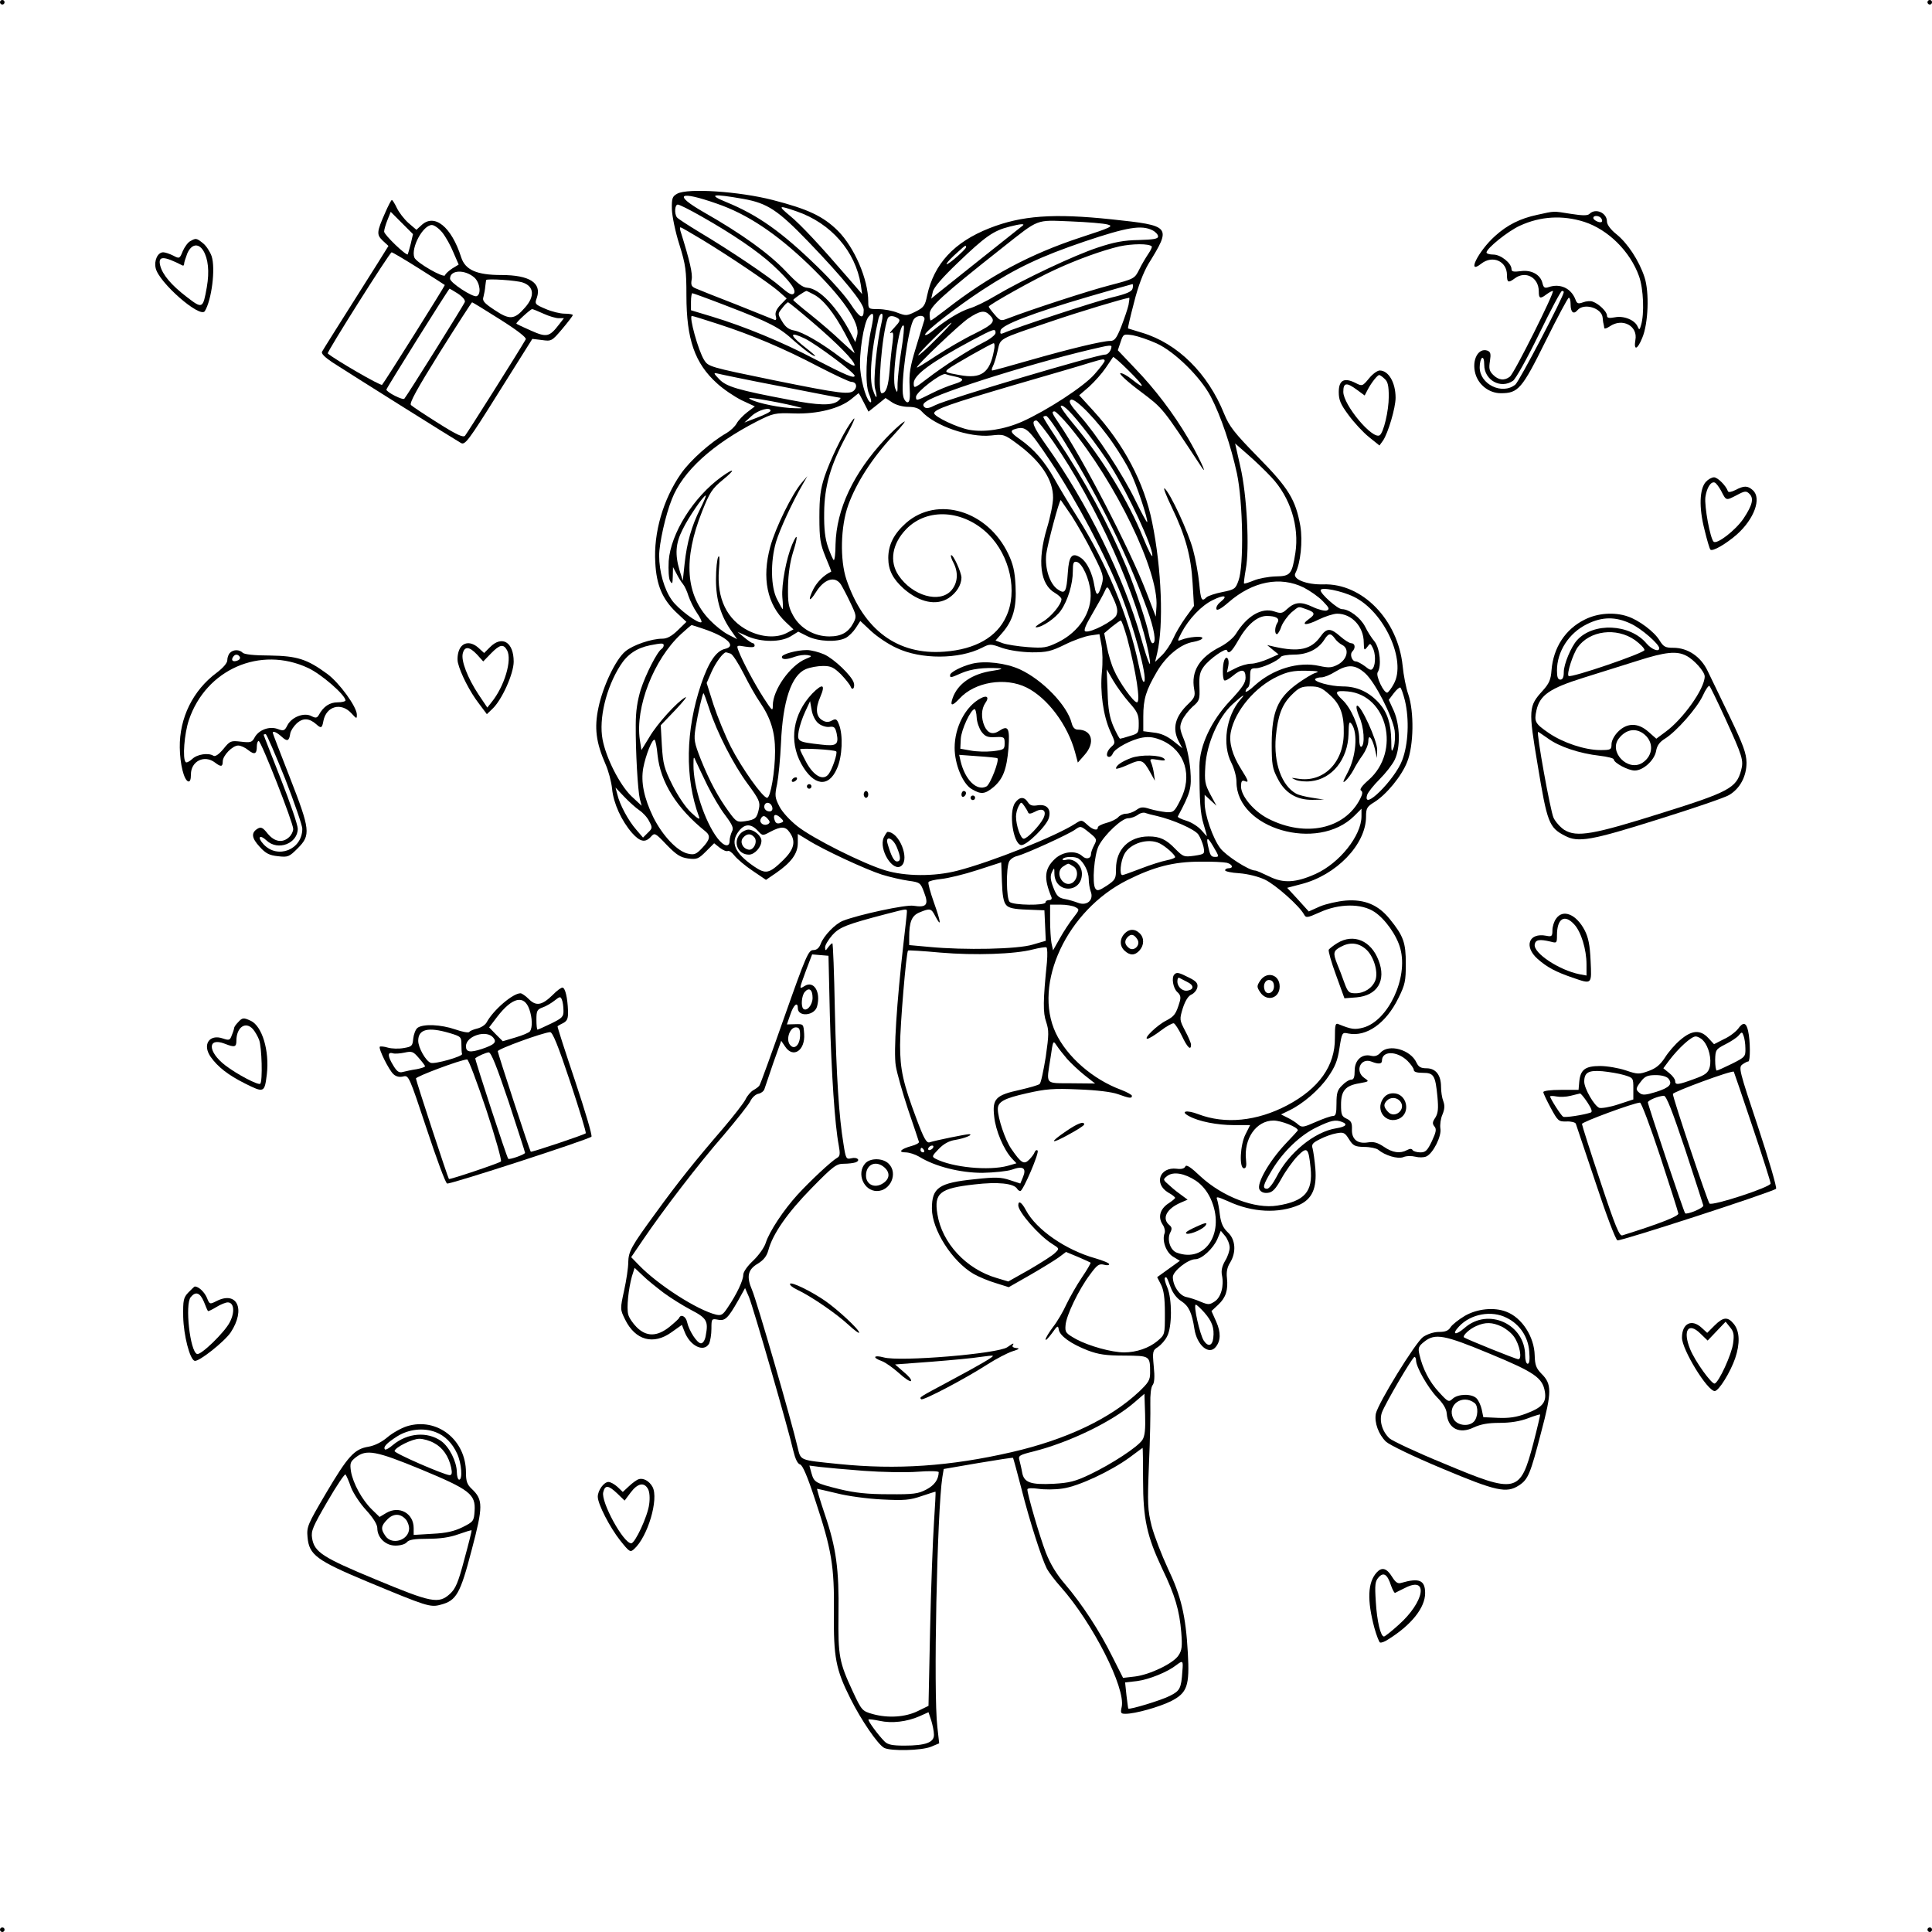 <?xml version="1.0" encoding="utf-8"?>
<!-- Generator: Adobe Illustrator 21.0.0, SVG Export Plug-In . SVG Version: 6.00 Build 0)  -->
<svg version="1.1" baseProfile="tiny" id="图层_1"
	 xmlns="http://www.w3.org/2000/svg" xmlns:xlink="http://www.w3.org/1999/xlink" x="0px" y="0px" viewBox="0 0 850 850"
	 xml:space="preserve">
<g transform="translate(0,0) scale(1,1)">
	<path d="M1,0c0.6,0,1,0.4,1,1c0,0.5-0.4,1-1,1C0.5,2,0,1.5,0,1C0,0.4,0.5,0,1,0z"/>
	<path d="M849,0c0.6,0,1,0.4,1,1c0,0.5-0.4,1-1,1c-0.5,0-1-0.5-1-1C848,0.4,848.5,0,849,0z"/>
	<path d="M340,88c15.5,4,22.1,7.1,28.6,13.5c7.3,7.3,13.4,21.4,13.4,31.2c0,3.2,0.1,3.3,4.5,3.3c2.4,0,6.2,0.7,8.4,1.6
		c3.7,1.4,4.1,1.4,7.9-0.5c3.6-1.8,4.2-2.6,5.1-7.1c3-13.9,11.9-23.5,27.4-29.6c14.2-5.6,28.2-6.6,53.8-3.9
		c26.2,2.8,26.4,3,16.1,19.7c-2.2,3.8-4.5,9.7-6.3,17c-1.6,6.1-2.8,11.2-2.6,11.3c0.1,0,2.9,0.9,6.2,1.9
		c15.6,4.7,28.9,17.8,36.1,35.7c2.2,5.4,4.4,8.3,14.8,18.9c13.6,13.8,16.6,18.8,18.7,30.4c1.1,6.8,0.1,16.4-2.2,20.8
		c-1.4,2.6,5,5.1,12.2,4.9c17.2-0.6,32.9,15.5,35,35.8c0.4,4.2,1.5,9.8,2.5,12.6c2.6,7.7,2.4,22.5-0.5,29.7
		c-2.4,6.2-9.2,14.5-14.6,17.8c-3.1,1.9-3.5,2.7-3.5,6.3c0,12.2-13.1,25.8-28.6,29.7l-6.1,1.6l4.8,5.2l4.7,5.2l4.9-2.2
		c2.6-1.1,7.8-2.3,11.5-2.6c8.2-0.6,14.2,1.9,19.2,8.1c6.1,7.5,7.1,10.4,7.1,19.7c0,7.6-0.3,9.2-3.3,15.2c-5.4,11-14,17.1-22,15.5
		c-2.7-0.6-2.8-0.5-3.9,6.5c-0.8,5.5-2,8.3-5,12.6c-3.9,5.7-11.1,11.9-17.2,14.8l-3.5,1.7l3,1.5c1.6,0.8,3.7,2.1,4.6,3
		c1.6,1.3,2.3,1.2,7.7-1.2c3.2-1.4,6.6-2.6,7.5-2.6c1.3,0,1.6-1.1,1.6-5.5c0-4.6,0.4-6,2.5-8c1.3-1.4,3.1-2.5,4-2.5
		c1.1,0,1.5-1.1,1.5-4c0-4.6,3.2-7.5,7.2-6.5c1.7,0.4,2.9,0,4.2-1.4c3.6-4,13.2-1.3,15.8,4.4c0.9,1.9,1.9,2.5,4.4,2.5
		c4.1,0,6.4,3,6.4,8.2c0,2,0.4,4.8,1,6.3c0.7,1.9,0.6,3.5-0.4,5.9c-0.8,1.8-1.1,4.5-0.9,6c0.7,3.3-3.2,11.1-6.2,12.4
		c-1.1,0.5-3.3,0.5-4.8,0.1c-1.6-0.4-4-0.4-5.3,0.2c-2.5,0.9-8-0.7-11.1-3.3c-0.8-0.6-3.5-1.2-6.1-1.2c-4.1-0.1-4.9-0.5-6.7-3.4
		s-2.4-3.2-5.5-2.6c-1.9,0.3-5.2,1.5-7.3,2.6c-3.2,1.6-3.8,2.3-3.2,4.1c0.3,1.2,0.9,5.2,1.2,8.8c0.7,8.7-1.4,13.4-7.1,16
		c-9,3.9-20.6,3.4-31.3-1.6c-4.8-2.1-5.4-2.2-4.8-0.7c0.3,0.9,0.9,3.9,1.2,6.7c0.5,3.7,1.4,5.7,3.5,7.7c3.4,3.1,3.8,8.7,1,13.3
		c-1.3,2-1.7,4.2-1.4,6.7c0.6,5.4-0.5,8.7-3.8,11.8l-3,2.8l2.1,4.7c2.1,4.7,2,8.5-0.3,11.2c-3,3.6-8.2-0.9-9.3-8
		c-1.1-7.2-2.5-10.1-5.7-12.2c-2-1.2-3.8-3.6-4.7-6c-1.7-4.6-1.9-5-2.6-4.3c-0.3,0.3,0.2,2.2,1.1,4.3c2.1,5.1,2.1,17.3-0.1,21.4
		c-0.8,1.7-2.7,3.8-4,4.7c-2.4,1.5-2.5,2-1.9,8.5c0.5,4.7,0.3,7.3-0.5,8.3c-0.7,0.9-1.1,4.1-1,8.3c0.1,3.7-0.1,15.6-0.6,26.3
		c-0.7,17.9-0.6,20.2,1.2,27.5c1.2,4.4,4.4,12.7,7.1,18.5c5.8,12.1,7.9,20.8,8.8,37.2c0.8,14.5-0.2,17.6-7.5,21.3
		c-5.1,2.5-15.6,5.5-19.9,5.5c-2.1,0-2.3-0.3-1.7-3c1.8-8.3-12.7-36.9-26.8-52.8c-2.6-2.9-5.3-6.5-6.1-8
		c-2.3-4.5-7.6-20.9-11.2-35.2c-1.9-7.4-3.6-13.5-3.7-13.6c-0.1-0.2-7,0.9-15.4,2.3l-15.1,2.6l-0.6,3.6c-2.3,14.8-4,95-2.2,109.9
		l0.8,7.2l-3.6,1.5c-4.1,1.7-17.7,2-20.6,0.5c-2.8-1.5-10.1-12.2-14.8-21.6c-6.5-12.9-7.5-18.3-7.3-37.9c0.2-20.5-1-27.7-8.2-49.4
		c-3.5-10.7-5.6-15.5-6.7-15.8s-2.1-2.4-3-6.1c-1.9-8.6-17.6-63.1-19.5-67.6l-1.7-3.9l-3,5.4c-4.5,7.9-5.8,9.2-9,8.5
		c-2.7-0.5-2.8-0.4-2.8,4c0,2.5-0.5,5.4-1,6.5c-2.3,4.1-8.5,1.1-10.9-5.4l-1.1-2.8l-4.5,3.2c-8,5.8-16,3.6-20.5-5.6
		c-2.2-4.5-2.2-4.5-0.4-12.8c1-4.5,1.8-10,1.8-12.2c0.1-5,1.3-7.1,12.2-22c9.8-13.5,17-22.5,29.4-36.9c4.7-5.5,9.2-11.3,10-12.9
		c0.8-1.7,2.4-3.5,3.5-4.1c1.1-0.6,2.3-1.5,2.6-2c0.4-0.4,5.3-14,11-30.2c9.5-26.9,10.6-29.4,12.7-29.4c1.5,0,2.6-0.9,3.3-2.8
		c1.3-3.5,6.4-8.8,9.8-10.1c6.9-2.7,27.7-7.2,31-6.6c5.7,0.9,6.8-0.4,4.7-5.8c-1.6-4.4-1.9-4.5-6.9-5.2c-2.9-0.4-8.1-1.6-11.7-2.7
		c-6.9-2.2-25.8-10.9-32.7-15.3l-4.3-2.6v4c0,4.6-2.8,8.5-9.6,13.2l-4.4,3l-5.9-4c-3.3-2.2-6.8-5.2-8-6.7c-1.1-1.4-2.4-2.3-2.9-2
		c-0.5,0.3-2.1-0.3-3.5-1.4l-2.5-2l-3.6,3.6c-3.3,3.3-4,3.6-7.9,3.1c-3.4-0.5-5.1-1.6-9.4-6c-5-5.3-5.3-5.4-6.9-3.6
		c-2.5,2.8-4.8,2.3-8.3-1.6c-4.7-5.4-8.2-13.1-8.8-19.4c-0.3-3.1-1.6-8-2.9-10.9c-4.2-9.6-5-16-3.1-24.9c2-9.5,7.6-21.2,11.8-24.7
		c3.3-2.8,11.5-5.6,16.3-5.6c2.1,0,4.1-1.1,6.8-3.7l3.8-3.7l-4.6-4.3c-6-5.8-8.6-11.9-9.1-21.8c-0.8-13.2,3.5-27.9,11.3-39.1
		c4.1-5.9,13.1-13.9,20.1-17.9c1.7-1,3.7-2.9,4.4-4.2c0.7-1.3,2.8-3.5,4.6-4.9l3.4-2.6l-5.8-2.7c-3.2-1.6-8.1-4.9-10.8-7.4
		c-9.8-8.8-13.5-19.4-13.5-38.7c0-10.9-0.3-13.4-3.1-22.4c-1.8-5.6-3.2-12.6-3.3-15.5c-0.1-4.9,0.2-5.7,2.4-6.9
		C302.6,82.7,325.2,84.2,340,88z M309.7,93.4c16.5,9.4,28.5,18,36,25.9c5,5.3,7.4,7.2,9.5,7.3c5.3,0.3,13.2,8.6,19.3,20.4l1.8,3.5
		l0.8-2.9c1.5-5.4-6.3-16.7-21.4-31.3c-14.2-13.6-26.9-22.1-40.3-26.7C298.6,83.7,295.9,85.5,309.7,93.4z M319.5,88.9
		c13.9,5.7,24.3,13,40.3,28.6c5.7,5.5,12.2,12.8,14.4,16.2c4.2,6.4,5.8,7.1,5.8,2.6c0-2.9-8.8-13.8-24.3-29.9
		c-13.4-13.9-18-17-28.7-18.9C313.4,85.1,311.2,85.5,319.5,88.9z M298.2,90c-1.3,0-1.6,3.9-0.4,5.6c0.4,0.6,4.8,3.4,9.7,6.4
		c13.6,8.1,31,19.8,36.1,24.3c3.2,2.8,4.8,3.7,5.6,2.9c1.4-1.4-1.5-5.4-9.1-12.5c-6.6-6.1-17.7-13.7-31.7-21.6
		C303.5,92.3,298.9,90,298.2,90z M347.5,94.9c4.8,3.9,13.7,13.5,25.4,27.1l6.4,7.4l-0.6-4.2c-2.4-14.7-13.1-27-28.2-32.2
		C342.4,90.2,342.1,90.4,347.5,94.9z M471,97.4c-15.6-0.6-13.5-1.4-30,11.6c-26.7,21.1-32,26-32,29.1c0,1.6,0.2,2.9,0.5,2.9
		s3.3-2.2,6.8-4.9c18.7-14.6,37-24.4,59.3-31.7c13.2-4.3,14.4-4.9,11.8-5.6C485.8,98.3,478.4,97.7,471,97.4z M444.2,99.7
		c-7.2,1.8-10.8,4.4-22.9,16c-6.8,6.5-10.5,10.8-10.9,12.7l-0.7,3l2.4-2c2.2-1.8,36.9-29.4,37.8-30.1
		C451.2,98.3,448.8,98.5,444.2,99.7z M299.4,100c-0.3,0-0.3,0.8,0,1.7c4.1,13.1,5.4,18.8,4.9,21.3c-0.4,2.4-0.1,3.1,1.8,3.9
		c1.3,0.6,9.4,3.8,17.9,7.1c8.5,3.4,16,6.4,16.7,6.7c0.8,0.3,1-0.3,0.6-1.7c-0.4-1.4,0.3-3,2.1-4.9l2.7-2.8l-3.6-3.2
		c-4.3-3.7-21-15-33.5-22.6C304,102.5,299.7,100,299.4,100z M477,106.3c-19.1,6.5-29.8,11.5-44.8,21.3c-11,7.2-25.2,18.2-25.2,19.6
		c0,0.6,1.5-0.1,3.3-1.6c5.8-4.8,12.1-8.6,16.2-9.9c2.2-0.6,7.4-3.1,11.5-5.6c12.4-7.3,34.9-17.9,45-21.2c7.2-2.4,11.5-3.2,18-3.3
		c6.6-0.2,8.5-0.5,8.5-1.6c0-0.8-1.1-2-2.5-2.7C502.2,98.9,496,99.9,477,106.3z M492.5,108.4c-7.3,1.7-18.5,5.7-28.4,10.3
		c-8.6,3.9-29.1,15.4-29.1,16.2c0,0.3,1.2,1.9,2.6,3.5c2.4,2.8,2.8,2.9,5.8,1.7c9.3-3.6,35.5-12.2,44.9-14.6
		c10.7-2.8,10.9-2.9,12.9-6.9c1.1-2.3,3-5.4,4-6.9c1.1-1.6,1.8-3.1,1.5-3.3C505.5,107.1,498.1,107.2,492.5,108.4z M421.5,110.8
		c-5.7,5-7,7.6-1.7,3.2c2.8-2.4,5.2-4.7,5.2-5.2C425,107.7,424.9,107.7,421.5,110.8z M498.2,125c-0.4,0.1-9,2.5-19.2,5.5
		c-24.9,7.3-38.4,12.5-38.8,14.9c-0.3,1.5,0,1.7,1.4,1.1c5.6-2.5,39.8-13.7,47.4-15.6c6.7-1.6,9-2.6,9.3-4
		C498.6,125.8,498.5,125,498.2,125z M354.8,128c-0.8,0.1-5.8,3.5-5.8,4c0.1,0.3,3.5,3.2,7.7,6.5c4.1,3.3,10.2,8.5,13.4,11.6
		c3.3,3.1,5.9,5.4,5.9,5.2c0-0.3-1.9-4.2-4.2-8.5c-4.9-9.2-9.7-15.2-13.9-17.3C356.4,128.7,355,128,354.8,128z M304.6,129
		c-0.3,0-0.6,1.7-0.6,3.8v3.7l9.3,2.8c14.2,4.3,30.9,11.2,45.2,18.7c13.7,7.1,17.5,8.7,17.5,7.3c0-1.3-16.6-13.7-21.8-16.3
		c-6.4-3.1-7.1-2-1.6,2.5c6.5,5.1,7.3,6,4.6,4.6c-1.3-0.7-4.8-3.5-7.8-6.1c-6.5-6-10.6-8.1-29.6-15.4
		C311.8,131.5,304.9,129,304.6,129z M496.8,131c-3.1,0.5-22,6.2-34.3,10.4c-23.9,8.1-22.2,7.2-23.6,13c-0.6,2.8-1.6,5.9-2.1,6.8
		c-0.5,1-0.6,1.8-0.2,1.8c0.4,0,7.8-2,16.4-4.5c18.2-5.2,32.1-8.5,35.4-8.5c2,0,2.8-1.1,4.9-6.3c1.3-3.4,2.8-7.7,3.2-9.5
		C496.8,132.5,497,131,496.8,131z M346.7,133c-0.3,0-1.5,1.1-2.6,2.6c-2,2.5-2,2.5,0,5.8c1.4,2.4,2.9,3.6,5.3,4
		c3.8,0.7,12.1,5.5,20.6,12c3.3,2.5,6,4,6,3.3c0-1.9-7.5-9.5-18.6-19C351.8,136.9,347,133,346.7,133z M426,140.1
		c-4.3,3-23.2,21-22.6,21.6c0.1,0.2,4-2.2,8.7-5.3c4.6-3,12.1-7.4,16.7-9.6c8.4-4.2,9.4-5.5,6.6-8.2
		C433.2,136.3,431.1,136.7,426,140.1z M382.1,139.4c-2.1,2.5-4.3,16.7-3.6,23.4c0.6,6.5,3.1,14.2,4.6,14.2c0.4,0,0.1-1.7-0.8-3.8
		c-1.8-4.2-1.3-17.9,1.1-29C384.7,138.1,384.4,136.7,382.1,139.4z M387.9,138c-0.5,0-1.1,1-1.4,2.2c-3.2,14.1-4.2,26.3-2.5,31.2
		c1.5,4.6,2.3,4.2,1-0.4c-0.9-3.2,0.7-20,2.9-29.3C388.4,139.6,388.4,138,387.9,138z M304.4,139c-1.4,0,2.8,15.3,5.4,19.4
		c1.8,2.9,2.4,3.1,30.2,8.8c30.6,6.2,34.1,6.6,36,4.3c1.3-1.6,0.6-3.5-1.5-3.5c-0.8,0-7.2-3-14.2-6.6c-15.4-8.1-29.4-14-44.2-18.8
		C310,140.6,304.8,139,304.4,139z M390.5,140.2c-2.5,7.1-4.6,32.8-2.6,32.8c1.9,0,2.9-2.8,3.5-10c0.3-4.1,0.9-9.7,1.3-12.4
		c0.5-4,0.3-4.8-0.8-4.1c-0.8,0.4-0.1-0.6,1.6-2.4c2.5-2.7,2.7-3.3,1.5-4.1C392.9,138.7,391,138.8,390.5,140.2z M402.1,140.4
		c-2.4,2.9-6,28.8-4.7,34c0.3,1.4,1.2,2.6,1.9,2.6c0.9,0,1.2-1.8,0.9-6.9c-0.3-5.7,0.2-8.8,2.8-17.3c1.7-5.7,3.4-11.1,3.7-12.1
		C407.2,138.6,403.8,138.3,402.1,140.4z M418.6,142c-1,0-15.1,13.8-14.6,14.3c0.3,0.2,3.8-2.9,7.8-7
		C415.9,145.3,418.9,142,418.6,142z M397.6,143.3c-2-2-5.5,23.5-3.7,27.7c0.9,2.2,1,1.9,1-2.4c0.1-2.7,0.8-9.3,1.7-14.8
		C397.5,148.3,397.9,143.6,397.6,143.3z M427.5,149.8c-17.9,9.6-25.5,15.2-25.5,18.8c0,2.4,0.2,2.4,5.8-1.9
		c7.4-5.7,18.3-12.7,25-16.1c2.8-1.4,5.2-3.3,5.2-4.1C438,144.4,437.5,144.5,427.5,149.8z M498.4,147.5c-4.1-0.6-4.2-0.6-5.4,3
		l-1.2,3.6l7.5,7.9c8.8,9.1,17,19.9,23.4,30.8c4.2,7.1,9.1,17.4,6,12.8c-17.6-26.7-16.8-25.7-27.1-33.5c-5.5-4.1-9.4-7.7-8.7-7.9
		c0.7-0.2,3,1,5.2,2.8c6.3,5,5.5,3-1.6-4c-3.5-3.5-6.6-6.2-6.8-5.9c-0.1,0.2-1.6,2.4-3.2,4.7c-1.6,2.4-4.9,6.1-7.3,8.3l-4.4,3.8
		l6.2,6.8c13.5,14.8,22.4,31.6,25.9,49.1c4.2,20.5,5.1,45.3,2.2,57.6l-0.9,3.8l2.9-2.8c1.7-1.6,3.9-4.9,5-7.3c1-2.4,3.5-6.6,5.5-9.4
		l3.7-5.1l-0.6-10c-0.7-12-3.1-20.8-9.2-33.5c-2.5-5.2-3.9-8.8-3.1-8.2c2.5,2.1,10.4,19.1,12.5,27c1.1,4,2.3,10.7,2.7,14.7
		c0.7,7.5,1.1,8.3,3.2,6.2c0.6-0.6,3.8-1.7,6.9-2.3c5.5-1.1,5.9-1.4,7.2-5.1c2.4-6.4,2-34.3-0.7-47.1c-2.6-12-7.1-25.4-11.5-33.8
		c-4.5-8.6-15.9-19.8-23.8-23.4C505.4,149.5,500.6,147.9,498.4,147.5z M437.2,151c-0.9,0-18,9.7-20,11.3c-1.7,1.4-1.3,1.6,4.9,2.7
		c9.6,1.8,13.4-0.9,15.2-10.8C437.7,152.5,437.6,151,437.2,151z M484.5,152.7c-26.3,5.8-71.3,19.8-77.1,24c-1.3,0.9-1.5,1.6-0.7,2.4
		c0.8,0.8,2.2,0.5,4.9-0.9c5.4-2.7,70.9-22.2,74.7-22.2c1.2,0,2.7-1.9,2.7-3.6C489,151.9,487.4,152,484.5,152.7z M479.5,159.6
		c-2.7,0.9-17.9,5.3-33.7,9.9c-27.2,8-34.8,10.6-34.8,12.3c0,1.5,10.1,6.3,15.4,7.3c6.7,1.2,15.3-0.1,23.3-3.6
		c10.9-4.9,27.1-15.4,31.8-20.8c2.5-2.8,4.5-5.5,4.5-5.9C486,157.8,485.5,157.8,479.5,159.6z M315.5,164.3c-1.7-0.4-1.5,0,0.9,2.5
		c3.1,3.3,8.1,4.8,30.9,9.1c12.8,2.5,18.6,2.6,21.3,0.6c1-0.8,1.5-1.5,1-1.5c-0.4,0-12.3-2.3-26.5-5.1
		C329,167.2,316.6,164.6,315.5,164.3z M416,164.6c-1.8-0.7-13,7.9-13,10c0,1.9,0.2,1.8,6.8-1.5c3.1-1.6,7.6-3.4,9.9-4.1
		c4.6-1.4,4.8-2.4,0.6-3.3C418.7,165.4,416.8,164.9,416,164.6z M377.7,173c-0.1,0.1-1.5,1.2-3.2,2.6c-5,4.1-14.7,6.6-25,6.3
		c-8.7-0.3-9.3-0.1-16.5,3.5c-19.6,10.1-32.6,21.9-37.4,34.2c-2.8,6.9-5.6,19.6-5.6,24.8c0,7.1,2.2,14.8,5.5,19.5
		c2.6,3.9,12,10.9,13.1,9.8c0.3-0.2-0.6-2.1-2-4.1s-3-5.4-3.7-7.4c-0.6-2-1.7-4.4-2.4-5.2c-0.7-0.8-2-2.9-2.8-4.5l-1.6-3l-0.1,4
		c-0.1,3.4-0.2,3.7-1.2,2.1c-0.6-1.1-0.8-4.7-0.6-8.8c0.9-12.1,10.8-28,23.2-37c6-4.3,6.3-3.3,0.5,1.4c-4.6,3.8-5.7,5.5-9,13.8
		c-8.4,21.1-7.3,36.8,3.4,47.8c2.3,2.4,5.9,5.3,8.1,6.4l3.9,2l-2.3-3.3c-4.8-6.6-7-13.8-7-22.9c0-4.7,0.5-9.2,1-10
		c0.6-1,0.7,1,0.3,5.7c-1,12.6,3.5,22,13,26.8c5.9,2.9,12.3,3.3,16.8,1l3-1.6l-3.4-3.2c-8.2-7.8-10.6-19.3-6.8-33.2
		c2.3-8.4,9.6-23.2,13.8-28.1l2.5-2.9l-2,3.5c-4.8,8.3-10.1,19.9-11.8,25.5c-2.5,8.7-2.3,19.9,0.5,25.2c1.2,2.4,2.3,4.3,2.5,4.3
		c0.1,0,0.1-2.4-0.2-5.3c-0.4-5.6,1.7-16.9,4.3-23.1c2.5-5.8,2.7-3.8,0.4,3.4c-1.3,4.2-2.1,9.5-2.2,15c-0.1,7.3,0.2,9.1,2.3,12.9
		c3.1,5.6,9.3,9.1,15.9,9.1c5.3,0,8.4-1.8,10.6-6c1.4-2.7,1.3-3.3-1.3-8.7c-1.5-3.2-3.4-6.8-4.2-8.1c-2.6-4-7.4-2.5-11,3.3
		c-3,4.8-3.7,3.8-1.1-1.4c1.7-3.2,4.6-6.1,7.8-7.6c0.1-0.1-1-3-2.5-6.5c-2.3-5.7-2.7-7.8-2.7-17.5c0-8.8,0.5-12.4,2.3-17.9
		c2.4-7.1,7.6-17.9,11.1-23.1c3.2-4.7,2.5-2.3-1.8,5.7c-6.7,12.5-9.4,21.8-9.5,33.3c-0.1,7.3,0.4,11.4,1.7,15.2
		c1,2.9,2.2,5.5,2.5,5.7c0.4,0.2,0.8-2.9,0.8-6.9c0.4-15.5,7.8-31.3,21.9-46.4c2.7-2.9,6.3-6.3,8-7.4c1.6-1.2-0.5,1.6-4.7,6.1
		c-9.1,9.8-16,20.5-19.6,30.4c-3.4,9.4-3.7,24.2-0.8,32.8c7.6,22.2,22.5,33.3,43.1,31.7c13.6-1,23.1-6.4,27.2-15.5
		c5.1-10.9,1.7-26.6-7.8-36.1c-10.9-10.8-26.9-11.9-36.2-2.3c-6.2,6.4-7.5,14.2-3.4,20.3c6.1,9.1,18.2,12.5,23.3,6.6
		c2.8-3.3,3.1-7.8,0.9-12.1c-0.9-1.6-1.3-3.1-1.1-3.3c0.8-0.8,4.6,7.5,4.6,9.9c-0.1,3.3-2.2,6.6-5.6,8.9c-5.4,3.5-12.8,2-19.8-4.1
		c-4.8-4.3-6.8-8.2-6.8-13.5c0-5.8,2.5-10.7,7.8-15.4c13.8-12.1,35.9-5.5,45,13.6c2.1,4.4,2.9,7.7,3.2,14.1
		c0.5,9.5-1.1,15.2-5.9,20.7l-2.9,3.3l3.2,1.2c1.8,0.6,6.8,1.4,11,1.7c7,0.5,8.2,0.3,13.2-2.1c9.4-4.6,15.1-13.4,14.4-22.1
		c-0.5-5.9-3.7-12.8-6.1-13.3c-1.4-0.3-1.7,0.5-1.7,4.1c0,5.6-2.2,12.9-5.2,17.2c-2.3,3.4-8.3,7.5-10.9,7.5c-0.8,0,0.4-1,2.6-2.3
		c3.8-2.1,8.5-7.8,8.5-10.1c0-0.6-1.3-1.8-2.8-2.7c-6.6-3.7-7.9-14.1-3.6-28.5c1.5-4.9,2.7-10.9,2.7-13.4
		c0.1-7.9-5.4-16.1-15.7-23.7c-5.8-4.3-6.1-4.3-11.6-3.7c-9.5,1-24.7-4.2-30.5-10.6c-1.2-1.4-3.1-2-5.9-2c-2.4,0-5.3-0.8-7-1.9l-3-2
		l-3.7,3l-3.8,3L380,177C378.9,174.8,377.9,173,377.7,173z M329.6,175.2c0.9,1.4,10.8,3.8,17.9,4.3c3.8,0.2,6.1,0.2,5-0.1
		C346.3,177.6,329.2,174.5,329.6,175.2z M471.1,175.9c-1.1,0.7-0.3,2.1,3.8,6.8c7.4,8.2,19.1,26,24.7,37.6c2.6,5.3,4.9,9.6,5.1,9.4
		c0.6-0.7-4.8-17-7.5-22.2c-1.3-2.8-4.6-8.2-7.2-12C483.2,185.4,472.9,174.7,471.1,175.9z M466.7,178.6c-0.3,0.3,2.1,3.8,5.4,7.7
		c12.7,15.1,24.3,34,30.9,50.4c2.2,5.4,4,8.9,4,7.7c0-4.2-10.3-26.6-18.3-39.3c-2.2-3.7-6.9-10.2-10.3-14.6
		C471.6,181.7,467.7,177.7,466.7,178.6z M330.8,182.9l-3.3,3l5.7-2.2c3.2-1.2,5.8-2.5,5.8-3C339,178.9,333.7,180.3,330.8,182.9z
		 M464,181c-1.5,0-1.2,0.8,1.9,5.3c10.2,14.9,31,54.9,38.3,73.8l4.3,11.2l0.3-4.5c1-15.5-17.9-54.5-38.2-79.1
		C467.5,184,464.5,181,464,181z M460.3,183c-0.7,0-1.3,0.2-1.3,0.5s2.6,4.5,5.8,9.3c12.6,18.8,22.9,37.8,30.8,56.7
		c3.9,9.5,9,24.8,10,30.2c0.3,1.8,1,3.3,1.5,3.3c1.8,0,0.8-6.2-2.5-15.2c-8.5-23.4-20-46.8-36-73C464.7,188.3,460.9,183,460.3,183z
		 M456,185c-2.5,0-1.5,2.7,4.1,10.6c18.3,25.7,34.4,58.5,41.9,85.1c3.1,10.9,4.8,14.8,3.6,8c-4.7-25.7-23.1-66.8-42.3-94.5
		C459.8,189.2,456.5,185,456,185z M446.8,188.7c-2.7,0.7-2.2,1.7,2,4.6c6.1,4.3,10.8,9.7,15,17.2c2.1,3.8,6.7,11.5,10.2,17
		c12.7,20,22.5,43.6,26.9,64.7c1.3,6.4,2.1,8.7,2.6,7.5c1.1-2.6-4.6-23.5-10.1-37.7c-6.7-17.1-20.2-42.6-31.2-59
		C452.5,188.5,451.3,187.4,446.8,188.7z M549,200l-5.6-4.9l2.3,10.2c2.9,12.4,4.1,36.1,2.4,45.1c-0.6,3.3-0.9,6.1-0.8,6.3
		c0.2,0.2,2.1-0.4,4.3-1.3c2.1-0.9,6.5-1.7,9.6-1.8c6.6-0.1,7.2-0.9,8.7-10.3c1.8-11.7-2.2-24.5-10.6-33.4
		C556.7,207.1,552,202.6,549,200z M310.5,218c-1,0-7.6,9.6-10.2,15c-3.1,6.1-3.4,10.9-1.3,18l1.4,4.5l0.8-7.5
		c1-9.3,3.1-16.7,6.9-24.2C309.7,220.6,310.8,218,310.5,218z M466.7,220c-0.7,0-5.9,19.7-6.4,23.8c-0.7,6.3,1.6,13.3,5.2,15.6
		c3.1,2.1,3.7,1.1,4.3-7.5c0.5-7.5,1.9-9,5.7-6.5c2.7,1.8,5.1,6.7,6,12.4c0.8,4.9,1.8,4.6,3.3-0.9c0.9-3.3,0.5-4.5-3.9-13.2
		c-2.6-5.3-6.9-12.8-9.4-16.7C468.9,223.2,466.7,220,466.7,220z M540.5,265c-3.2,2.8-5.1,3.8-5.3,3c-0.3-0.8,0.5-2.2,1.8-3.2
		c3.5-2.8,1.6-3.3-3.4-0.8c-5,2.4-10.6,8.3-13.8,14.4c-1.9,3.7-1.9,3.8-0.1,3.1c3.3-1.3,9.3-1.8,9.3-0.8c0,0.6-1.8,1.3-3.9,1.7
		c-5.5,0.8-12,6.1-16.1,13.1c-4.8,8.2-6,12-6,19.7v6.5l4.6,0.6c3.1,0.3,5.8,1.5,8.6,3.7l4,3.2l-1.6-3c-3-5.8-1.6-11,4.3-16.6
		c2.7-2.6,3-3.5,2.5-6.3c-1.5-8,2.3-14.1,11.6-18.8c2.7-1.4,5.7-3.9,6.8-5.7c4.9-7.9,11.3-11.6,16.8-9.8c2.9,1,3.6,0.9,5.6-1
		c3.5-3.2,6.2-3.4,11.3-1c2.5,1.2,5.3,1.9,6.2,1.6c1.4-0.6,1.1-1.2-1.7-4.1c-1.9-2-5.7-4.6-8.4-6C563.3,253.4,551.2,255.7,540.5,265
		z M489.7,263c-2.4-5.4-2.5-5.4-3.6-3c-0.6,1.4-3.1,5.9-5.5,10c-3.2,5.4-4,7.6-3,7.8c2.5,0.6,12.3-4.6,13.5-7
		C491.9,268.9,491.7,267.3,489.7,263z M581,259.7c0,1.6,7.5,8.3,9.4,8.3c3.2,0,8.2,3.8,10.2,7.7c1,2.1,2.9,5.1,4.2,6.6
		c2.3,3,3.1,10.8,1.3,13.5c-0.9,1.6,2.8,9.4,4.3,8.9c0.5-0.2,1.8-1.9,2.8-3.8c5.7-10.2-4.2-31.8-17.5-38.3
		C590.2,259.9,581,258.1,581,259.7z M568.1,269.5c-1.6,1.5-3.6,4.2-4.3,6c-0.6,1.9-1.6,3.5-2,3.5c-1.1,0-1-3.2,0.2-5
		c1.2-1.9-0.5-3-4.7-3c-4.1,0-8.6,3.8-12.5,10.7c-2.9,5.1-4.3,6.3-5,4.4c-0.4-1.3-7.7,3.8-10.2,7.2c-1.7,2.3-2.1,4.1-1.9,8.8
		c0.2,5.7,0.1,6.2-3.1,8.9c-1.8,1.7-3.9,4.4-4.6,6.1c-1.1,2.7-1,3.7,0.9,8.3c1.2,3,2.4,8.6,2.8,13.3c0.6,8.1,0.2,9.8-5.5,20.5
		c-0.2,0.4,1.5,1.2,3.8,1.9c2.3,0.7,5.2,2.6,6.6,4.2c1.3,1.5,2.4,2.7,2.4,2.5c0-0.2-0.7-2.5-1.5-5.3c-1.4-4.5-1.8-10.2-1.8-25.5
		c0.1-9,5.2-19.9,13.5-28.7c5.3-5.7,6.8-7.8,6.8-10.2c0-3.8-1.8-4-5.8-0.6c-1.6,1.3-3.2,2.2-3.6,1.8c-0.8-0.8-0.8-6.6,0-8.7
		c1-2.6,2.4-0.7,1.8,2.4l-0.6,2.9l3.8-1.9c2.1-1.1,5.2-2,6.9-2c1.6,0,5-1,7.5-2.1l4.5-2l-2.5-2l-2.5-2.1l3,0.7
		c11,2.5,16.4,1.3,20.5-4.5c2.7-3.8,4.4-3.8,8.7,0c1.8,1.6,4,3,4.8,3c1.7,0,2,2.1,0.5,3.6c-1.3,1.3-0.2,4.4,1.5,4.4
		c0.7,0,2.5,1,4,2.1c2.2,1.8,2.9,2,3.6,0.8c1.2-1.9,1.1-6.6-0.2-9c-1-2-1.1-2-2.4-0.2c-1.3,1.6-1.4,1.5-1.5-2
		c0-7-5.3-12.7-11.7-12.7c-1.6,0-5.3,1.2-8.2,2.6c-5.3,2.7-8.2,2.6-4.3-0.2c3-2.1,2.8-3-0.9-4.3
		C570.9,266.7,571.7,266.6,568.1,269.5z M383.3,277.7l-4.8-4.5l-2,3.1c-1.1,1.7-3.1,3.7-4.5,4.4c-3.8,1.9-11.8,1.6-16.6-0.7
		l-4.2-2.1l-3.4,2.1c-4.4,2.6-12.7,2.6-18.8,0l-4.5-2l3,2.5c1.7,1.4,3.3,2.5,3.8,2.5c0.4,0,0.7,0.5,0.7,1.1c0,0.7-1.4,0.8-4,0.4
		c-4-0.7-4-0.6-3.1,1.8c1.8,4.7,7.1,14.6,11.1,20.8c3.7,5.7,4,6,4,3.3c0-6.9,7.7-17.7,14.5-20.5c2.9-1.2,2.9-1.3,0.7-1.7
		c-1.3-0.2-3.7,0.1-5.4,0.7c-3.8,1.4-5.8,1.4-5.8,0.1c0-1.2,6.5-3,11-3c1.9,0,5.3,0.9,7.6,1.9c4.4,2,12,9.3,13,12.4
		c0.7,2.2-0.6,3.9-1.4,1.7c-0.3-0.8-2.2-3.2-4.2-5.3c-3.2-3.1-4.4-3.7-7.9-3.7c-2.3,0-5.7,0.6-7.6,1.4c-6.3,2.7-10.1,13.8-10.9,32.5
		c-0.3,6.8-1.1,14.9-1.7,18c-1.1,5.1-1,6,1,9.9c1.2,2.4,4.6,6.1,7.9,8.7c6.8,5.4,29,16.5,38.6,19.4c8.9,2.7,21.6,2.8,31.7,0.2
		c14.9-3.8,43.5-15.2,52.1-20.8c2.6-1.7,2.8-1.6,5.1,0.5c2.4,2.3,4.7,2.9,4.7,1.2c0-0.5,1.7-1.4,3.9-2c2.1-0.5,4.4-1.7,5.1-2.5
		c0.7-0.8,2.2-1.5,3.4-1.5c1.2,0,3.2-0.7,4.5-1.6c1.9-1.4,2.9-1.5,6-0.5c2,0.6,5.2,1.2,7.1,1.4c3.3,0.2,3.7-0.1,6.3-5.3
		c5.5-10.6,2.1-21.7-8-26.2c-3.3-1.4-5.5-1.8-8.6-1.3c-4.8,0.8-12.2,4.7-13.1,7c-0.3,0.8-1,1.5-1.6,1.5c-1.7,0-1.1-2.6,0.9-4.4
		c1.9-1.7,1.9-1.8-0.5-7c-3-6.7-4.5-17.2-3.6-26.1c0.4-3.9,0.3-9.1-0.2-11.7l-0.9-4.8l-4.1,0.6c-2.2,0.3-7.3,2.1-11.1,4
		c-6.1,3-8,3.4-14.5,3.4c-4.7-0.1-9.6-0.8-13-1.9c-5.2-1.9-5.5-1.9-9-0.1c-10,5.1-26.8,5.2-37.5,0.1
		C390.9,283.5,385.9,280.1,383.3,277.7z M493.1,273c-0.3,0-2.1,1.3-4,2.8l-3.3,2.8l1.2,6c0.6,3.2,2,7.9,3.1,10.2
		c2.2,5.2,8.6,14.2,10.1,14.2c1.7,0-0.3-13.2-4.3-28.3C494.7,276.5,493.5,273,493.1,273z M304.3,275c-0.2,0-2.3,1.8-4.7,4
		c-12,11.1-20.2,32.2-18.1,46.5l0.7,4.5l3.5-5.7c3.5-6,12.3-15.6,15.8-17.5c1.1-0.6-0.9,1.9-4.4,5.6l-6.4,6.7l0.5,9
		c0.5,8,1,10,4.6,17.2c2.4,4.8,5.8,9.9,8.3,12.2c2.8,2.7,4,3.3,3.5,2c-6.4-17.2-6-38.2,0.9-58.6c3.3-9.7,6.6-14.5,10.4-15.4
		c5.4-1.2,1-5.3-9.3-8.8C306.9,275.8,304.5,275,304.3,275z M582.6,281.5c-2.7,4.2-7.5,6.5-13.3,6.5c-2.8,0-5.5,0.5-5.8,1
		c-1.1,1.7-8.3,5-11,5c-2.3,0-2.5,0.4-2.5,3.9c0,2.2-0.4,4.3-1,4.6c-0.5,0.3-1,1.1-1,1.7c0,0.6,1.9-0.6,4.1-2.7
		c8-7.2,19.2-10.6,28.4-8.5c4.2,0.9,5.4,0.8,8.1-0.6c4.1-2.2,5.2-6.9,2-8.6c-1.2-0.6-2.7-1.9-3.4-3
		C585.4,278.4,584.5,278.5,582.6,281.5z M286,283.9c-5.9,1.2-10,4-13.1,8.9c-6.3,9.9-9.5,23.5-7.8,32.5c1.5,8.1,7.5,19.9,12.6,24.9
		l4.6,4.3l-0.8-3c-0.9-3.7-1.9-21.1-1.8-32.6c0-6,0.7-10.5,2.2-15.5c2.2-6.8,7.3-16.8,9.2-17.9c0.5-0.4,0.9-1,0.9-1.6
		C292,282.9,291.1,282.9,286,283.9z M319.4,287c-1.2,0-4.5,4.4-6.4,8.7l-2.1,4.8l3,9.5c1.7,5.2,5.1,13.5,7.6,18.5
		c4.8,9.4,14.1,22.5,16,22.5c1.5,0,3.5-11.6,3.5-20.5c0-8.4-1.9-14.6-6.7-21.6c-1.7-2.4-4.9-8.1-7.1-12.5c-2.3-4.5-4.8-8.4-5.7-8.8
		C320.6,287.3,319.6,287,319.4,287z M587.5,295.5c-2.2,1.4-4.9,2.5-6.1,2.5c-1.1,0-2.4,0.3-2.7,0.7c-1.2,1.1,6.6,3.3,12.1,3.3
		c6.3,0,11.6,2.5,16,7.4c3.6,4.1,5.2,9,5.3,16.6c0,5,0.2,5.2,1.1,2.7c0.5-1.6,0.7-4.8,0.4-7.2c-1-6.5-8.7-21.5-13-25.3
		C596.2,292.3,593,292.2,587.5,295.5z M489.8,299.5l-2.9-5l0.4,10c0.2,7.7,0.9,11.2,2.6,15.2c1.3,2.9,2.6,5.3,2.9,5.3
		c0.2,0,2.2-0.5,4.3-1.2c3.8-1.1,3.9-1.3,3.9-5.6c0-3.7-0.6-5.1-4.1-9C494.6,306.6,491.4,302.2,489.8,299.5z M574.5,295.1
		c-5.4-0.1-8.2,0.5-12.2,2.4c-10.1,4.6-19,15.3-20.8,24.6c-0.9,4.6,0.7,10.2,4.5,16.2c3.4,5.4,3.6,6.2,1.5,5.3
		c-1.1-0.4-1.5,0.2-1.5,2.4c0,4.3,5.7,11,12,14.2c16.3,8.3,33.6,4.6,40.4-8.7c1.1-2.2,1.2-3.1,0.4-3.7c-0.8-0.4,0.4-2.1,3.4-4.7
		c14.1-12.5,8.3-37.2-9.2-38.9c-5.7-0.5-6.1,0.2-2.3,3.8c3.7,3.5,7.3,11.7,7.3,16.8c0,2.6,0.4,4.1,1,3.7c1.6-1,1.1-8.7-1-13.2
		c-1-2.4-1.5-4.5-1-4.8c1.5-0.9,9,15.4,8.9,19.4l-0.1,3.6l-0.9-4c-1.2-4.9-2.9-6.9-2.9-3.3c0,1.4-1.1,4-2.4,5.9
		c-1.4,1.9-3.2,4.8-4.1,6.6c-0.9,1.7-2.5,3.9-3.5,4.8c-1.5,1.3-1.2,0.4,0.9-3.6c3.7-6.9,4.6-17.4,1.8-21.3c-1.1-1.5-1.3-0.9-1.4,4.4
		c-0.3,11-7.2,19.7-16.5,20.7c-2.4,0.3-5.4,0-6.8-0.6c-2.2-1-2.1-1,1.1-0.5c11.1,1.8,20-7,20.1-19.9c0.2-8.3-1.5-12.9-6.3-17.1
		c-3.3-3-4.7-3.6-8.4-3.6c-3.9,0-5,0.5-8.3,3.8c-4.2,4.2-6,9-6.9,18.4c-1,11.5,2.6,21.5,9,25c1.1,0.6,4.3,1.4,7.1,1.8l5.1,0.8
		l-5,0.1c-7,0.1-12.2-3-15.4-9.4c-2.3-4.4-2.6-6.1-2.6-15.5c0.1-13.9,2.6-19.8,11-26c3.2-2.3,6.9-4.6,8.4-5
		C580.8,295.4,579.6,295.2,574.5,295.1z M616.1,302.5c-0.4-0.2-1.7,0.9-2.9,2.5l-2.2,2.9l2.2,4.8c2.8,6.4,3,16.3,0.4,21.6
		c-1,2.1-4,5.9-6.6,8.5c-2.6,2.6-5.1,5.7-5.5,6.9c-2.3,7.7,12.2-6.7,15.4-15.2c2.7-7,3.2-18,1.2-26.3
		C617.4,305.4,616.5,302.8,616.1,302.5z M309.5,305c-0.4,0-2.4,8.5-3.5,15.3c-0.8,5.3-0.6,6.3,2.4,14c3.9,9.6,7.5,16.3,12.3,22.9
		c3.2,4.4,3.6,4.6,7.1,4.1c4.6-0.7,5.2-1.3,6.1-5.5c0.6-2.9,0.1-4.1-5-11c-6.2-8.4-13.5-22.6-16.9-33.1
		C310.8,308,309.7,305,309.5,305z M542.2,309.9c-6.2,5.7-11.3,17.3-11.9,27.1c-0.4,6.7-0.2,8,2.2,12.5l2.7,5l-2.6-2.4l-2.6-2.4v3.5
		c0,5.3,3.6,15.7,6.9,20c2.5,3.3,12.6,9.8,15.3,9.8c0.6,0,3.3,1.2,6.2,2.6c6.2,3.1,11.7,2.8,20.4-1.1c10.6-4.8,20.2-16.9,20.2-25.4
		v-3.3l-3.2,3.2c-16.1,16-51.8,5.6-51.8-15c0-2.3-1-5.9-2.2-8.3c-4.2-8-2.4-20.7,4-28C548.4,304.8,546.7,305.8,542.2,309.9z
		 M288,325.5c-1-0.6-3.9,6.6-5,12.4c-1.1,6.2,0.3,13.1,4.4,21.6c4.1,8.2,10.7,15.2,15.4,16.1c2.7,0.6,3.6,0.2,6.2-2.6
		c3.4-3.6,3.7-5.3,1.4-7.2c-12.7-10.2-19.8-21.6-21.1-33.6C289,328.8,288.4,325.7,288,325.5z M306.2,335c-1-2.4-1.1-2.3-1.1,1.5
		c-0.1,9.5,4.9,24.8,10.5,32.2c2.8,3.7,5.4,4.3,5.4,1.2c0-1.1,0.5-2.9,1-4c0.9-1.5,0.3-2.9-2.9-7.2c-2.2-2.8-5.7-8.8-7.9-13.2
		C309.1,341.1,306.8,336.4,306.2,335z M274.7,350.6l-3.9-4.1l0.8,3c1,4.4,4.8,11.5,8.3,15.5l3,3.5l2.1-2.1c2.1-2,2.1-2.3,0.6-5.1
		c-0.8-1.7-2.8-3.8-4.3-4.8C279.8,355.5,276.8,352.8,274.7,350.6z M336.5,353.9c-0.8,1.5,0.3,3.1,2.1,3.1c0.9,0,1.4-0.7,1.2-1.7
		C339.4,353.3,337.4,352.5,336.5,353.9z M504,357.7c-0.8-0.4-2.4,0-3.4,0.8c-1.1,0.8-3,1.5-4.3,1.5c-2.7,0-10.3,7.1-12.9,12.1
		c-2,3.9-3,16.6-1.5,18.8c0.8,1.2,1.6,1,5-1.2c3.8-2.6,4.1-3,4.1-7.5c0-8.5,5.7-14.2,14.4-14.2c4.9,0,7.7,1.3,11.7,5.5
		c3.5,3.5,3.8,3.6,8.3,3c4.6-0.7,4.7-0.8,4.1-3.9c-0.4-1.7-1.4-4.2-2.3-5.5c-1.7-2.3-11-6.4-18.2-8.1
		C507.1,358.6,504.8,358,504,357.7z M343.2,359.6c-2.2-1.9-3.3-1.1-2.3,1.5c0.4,1.1,1.2,1.4,2.4,1C345,361.5,345,361.3,343.2,359.6z
		 M334.6,360.5c-0.6,1.7,1.7,3.1,3.4,2c0.8-0.5,0.8-1.1-0.1-2.1C336.4,358.6,335.4,358.6,334.6,360.5z M325.1,365.6
		c-3.9,5-2,9.6,6.5,15.5c5.3,3.6,6.7,3.4,12.9-2.6c4.9-4.8,5.8-8.3,2.9-12.3c-1.8-2.7-3.8-2.7-8.4-0.3c-3.5,1.9-3.5,1.9-5.7-0.5
		C330.4,362.3,327.6,362.4,325.1,365.6z M479.1,366.2c-3.6-2.9-3.7-2.9-6.1-1.2c-2.9,2.1-21.6,10.6-25.4,11.6
		c-1.5,0.3-3.1,1.4-3.6,2.4c-1.4,2.7-1.3,16.3,0.2,17.8s15.8,1.7,15.8,0.2c0-0.6,0.7-1,1.6-1s1.3-0.6,1-1.3
		c-3.5-8.4-3.1-12.5,1.6-16.9c3.5-3.2,9-3.8,11.9-1.2c1.8,1.7,3.9,1.2,3.9-0.9c0-0.7,0.6-2.4,1.4-3.9
		C482.7,369.3,482.6,369,479.1,366.2z M531.5,372.2c0.9,4.2,1.3,4.8,3.1,4.8s1.8-0.2-0.7-4.4C531.3,368.1,530.6,368.1,531.5,372.2z
		 M494.6,375.9c-1.6,3.1-2.2,9.1-0.8,9.1c0.4,0,4.1-1.3,8.2-2.9c4.1-1.6,9.2-3.2,11.3-3.6c2-0.4,3.7-1,3.7-1.4c0-1-4-4.6-6.7-6
		C505.2,368.5,497.1,371,494.6,375.9z M467.6,377.9c-0.4,0.5,0.3,0.7,1.4,0.4c3.4-0.9,7,2.3,7,6.1c0,8.7-11.9,8.8-12.1,0
		c0-2.8-0.1-2.8-1.1-0.7c-0.8,1.7-0.7,3.3,0.6,6.7c1.4,3.7,2.3,4.6,4.9,5.1c1.8,0.3,4.4,1.1,6,1.7c3.9,1.5,7-1.2,5.6-4.9
		c-0.5-1.3-0.9-3.9-0.9-5.6c0-3.1-2.1-7.3-4.4-8.9C473.1,376.7,468.2,376.8,467.6,377.9z M440.8,387.9l-0.3-8.5l-10.5,3.4
		c-5.8,1.9-12.9,3.6-15.8,3.9c-2.9,0.3-5.5,0.9-5.7,1.4c-0.3,0.4,0.8,4.5,2.4,9c3.1,8.7,3.4,11.3,0.6,6c-1.8-3.5-2.3-3.6-6.9-1.7
		c-3.5,1.4-4.6,4.2-4.6,11.1v3.3l8.8,0.8c15.6,1.5,39,1,45.5-1l5.8-1.7l-0.3-6.7l-0.3-6.7l-7.6-0.3c-5.8-0.2-8.1-0.7-9.2-2
		C441.5,396.9,441,393.9,440.8,387.9z M528,379.1c-11.7,0-20.4,2.3-32,8.1c-26.6,13.3-41.7,45.7-31.5,67.3c5,10.5,16.3,20.4,28.8,25
		c2.6,1,4.7,2.2,4.7,2.6c0,1.3-1.1,1.1-6.1-0.7c-2.8-1-9.3-1.8-17.4-2.1c-11.2-0.5-14.4-0.2-22.8,1.7c-9.8,2.2-12.7,3.7-12.7,6.9
		c0,4,3.2,13.6,5.9,17.5c4.4,6.4,5.6,7.1,7.9,4.8c1.1-1.1,2.2-2.6,2.4-3.3c0.3-0.8,0.9-1.1,1.3-0.7c0.9,0.8-6.4,17.8-7.6,17.8
		c-0.4,0-1.1-0.4-1.4-1c-1.5-2.4-8.6-3.1-18.8-1.9c-15.2,1.7-17.8,3.8-16.3,13c2,12.8,12.7,24.3,26.2,28.2l5,1.5l9.4-5.3
		c5.1-3,10.2-6.2,11.2-7.3c2-1.9,1.9-1.9-1.4-4c-5.7-3.6-14.8-14-14.8-16.9c0-2.3,1.5-1.4,3.4,2.2c4.6,8.6,17.6,17.5,30.5,21.1
		c3.4,1,6.1,2.1,6.1,2.6s-1.1,0.6-2.4,0.2c-2.1-0.5-3,0.2-6,4.3c-5,6.6-10.5,18.1-10.8,22.3c-0.3,3.2,0.1,3.6,4.7,6.2
		c5.6,3,15.6,5.8,21.1,5.8c5.3,0,10.9-1.9,14.6-5c3.3-2.8,3.3-2.8,3.3-12.1c0-6.9-0.5-10.3-1.7-12.7l-1.7-3.3l5-3.6l5-3.6l-3-1.8
		c-3.1-1.9-5-7.2-3.7-10.4c0.3-0.9-0.1-2.7-1-3.9c-2-3.2-1-6.7,2.6-9.1c1.7-1.1,3-2.2,3-2.5s-1.3-1.4-3-2.3
		c-6.5-3.9-3.8-11.4,3.7-10.5c2.1,0.3,3.4-0.1,3.8-1c0.4-1,2.4,0.3,6.7,4.4c9.8,9,24,14.4,33.8,12.8c12-1.9,15.7-6.1,14.6-16.6
		c-0.9-8.9-1.5-9.5-5.8-5.1c-2,2.1-5.2,6.5-7,9.8c-2.6,4.7-4,6.1-6,6.3c-1.8,0.2-3-0.3-3.7-1.5c-1.3-2.6,4.2-12.3,11.4-20
		c3-3.1,5.5-5.9,5.5-6c0-1.4-7.3-4.3-10.7-4.3c-7.6,0-13.2,8-12.1,17.4c0.3,2.5,0,3.6-0.9,3.6c-2.2,0-1.7-10.4,0.7-15l2-4h-7.2
		c-7.3,0-15.4-1.6-19.6-3.9c-4.2-2.2-1.2-2.9,4-0.9c11.8,4.5,25.8,3.1,39.1-3.9c14-7.4,21.1-17.4,21-29.6c0-5.9,0.2-6.7,1.6-6.1
		c5.7,2.3,7.1,2.5,10.9,1.5c10.9-3,19.8-21.8,16.3-34.7c-1.5-5.8-6.7-13.1-11.4-16.2c-5.7-3.8-15.6-3.7-24.1,0.2
		c-5.6,2.5-6,2.5-6.9,0.9c-2-3.7-12.4-13-17.2-15.3c-3-1.4-7.5-2.5-11.2-2.8c-3.5-0.2-6.3-0.8-6.3-1.3s0.7-0.9,1.5-0.9
		c2.3,0,1.8-1.7-0.7-2.4C538.5,379.3,533.2,379,528,379.1z M470,380c-0.3,0-1.4,0.6-2.4,1.3c-3.8,2.7,0.2,9.5,4.2,7.1
		c2.4-1.6,2.8-5.5,0.6-7.1C471.4,380.6,470.3,380,470,380z M466.6,398H462v6.9c0,3.8,0.3,8.3,0.6,10l0.7,3.2l3-5.3
		c1.6-2.9,4.3-7,5.9-9c2.8-3.6,2.8-3.7,0.9-4.7C472,398.5,469.1,398,466.6,398z M390,402.1c-17.6,4.6-20.7,5.8-23.9,9.4
		c-1.7,2-3.1,4.3-3.1,5.3c0.1,1.6,0.2,1.6,1.4-0.1c0.7-0.9,1.5-1.7,1.8-1.7c0.3,0,0.8,13.2,1.1,29.2c0.7,29.9,1.8,47,3.8,59.1
		c1,6.5,1.2,6.8,3.4,6.3c2.7-0.7,4.3,0.9,1.9,1.8c-0.9,0.3-3.2,0.6-5.2,0.6c-3.2,0-4.6,1-14.1,10.7c-10.6,10.8-17.2,20.2-19.1,27.5
		c-0.7,2.5-2.1,4.2-4.5,5.7c-4.5,2.6-5.2,5.7-2.6,11.7c2,4.6,17.4,57.7,20,69.1c1.5,6,0.5,5.6,18.1,7.4c25.6,2.6,49,1,76-5.2
		c24-5.5,43.4-14.7,56.1-26.6c4.1-3.9,4.9-5.1,4.9-8.2c0-7.7,0-7.6-11.3-7.7c-8.2,0-11.4-0.5-16.2-2.3c-7.4-2.9-12.3-6.4-12.7-9.2
		c-0.3-1.9-0.6-1.7-3,1.7c-1.6,2.1-2.8,3.4-2.8,2.7c0-0.6,1.5-3.1,3.3-5.5c1.9-2.4,4.5-6.9,5.9-10c1.5-3.1,4.5-8.4,6.8-11.8
		c2.3-3.4,4-6.3,3.8-6.5c-0.1-0.1-2.7-1.3-5.5-2.5l-5.3-2.2l-3.2,2.4c-1.8,1.3-7.5,4.8-12.7,7.8l-9.3,5.3l-5.7-1.8
		c-3.1-0.9-7.4-2.7-9.7-4C418.9,555,410,541,410,531.7c0-9.2,3-11.3,18.9-12.9c9.1-1,11.5-0.9,15.4,0.4l4.6,1.5l1.2-2.9
		c1.6-3.9,0-5-4.9-3.2c-2,0.7-7.9,1.3-13,1.4c-9.8,0-20.9-2.8-27.8-7.1c-1.7-1-4.4-1.9-6-1.9c-3.5,0-2.1-1.5,2.6-2.8
		c1.9-0.5,3.4-1.3,3.3-1.8s-2.3-6.9-4.8-14.3c-2.4-7.3-4.9-16-5.4-19.2c-1-6.2,0.4-27.6,3.4-53.9c0.8-6.9,1.5-13.1,1.5-13.8
		C399,399.7,399.3,399.7,390,402.1z M460.4,416.8c-0.5-0.2-3.1,0.2-5.9,0.9c-7.9,2.1-25.7,2.7-40.8,1.4c-7.6-0.7-14-1.1-14.2-0.9
		c-0.8,0.8-3.5,33-3.5,41.6c0,10.7,1.3,16.7,7.2,32.4c3.2,8.6,4.4,10.7,5.7,10.4c2.7-0.9,16.1-3.6,17.4-3.6c2.3,0.1-1.8,1.8-5.9,2.5
		c-2.8,0.4-5.2,1.7-7.4,4c-3,3.1-3.1,3.4-1.4,4.3c7.3,3.8,23.4,5.4,31.8,3.1l3.8-1.1l-2-2.1c-3.6-3.9-7.2-12.3-7.8-18.5
		c-0.9-7.8,0.7-9.4,11.3-11.7c4.3-1,8.2-2.1,8.7-2.6c0.6-0.5,1.7-5.9,2.7-12c1.4-9.8,1.4-11.5,0.2-15.2c-1.5-4.2-1.4-9.5,0.3-26.3
		C460.9,420,460.8,417.1,460.4,416.8z M364.5,420.5l-3.6-0.3l-3.6-0.3l-2.7,7.1c-3.1,8.5-3.1,8.3-0.6,6.8c4-2.5,7.2,2.5,5.5,8.9
		c-1,4.2-8.5,4.9-8.5,0.8c0-3-1.9-1.4-3.3,2.9l-1.5,4.3l3.7-0.1c3.6-0.1,3.6-0.1,3.9,4.3c0.5,7.3-4.9,10.9-8.4,5.5l-1.7-2.5
		l-3.5,9.8c-1.8,5.4-3.6,10.6-3.9,11.5c-0.3,0.9-1.5,1.8-2.6,2c-1.2,0.2-2.8,1.6-3.6,3.3c-0.8,1.6-6.1,8.3-11.8,15
		c-11,12.6-26.4,32.7-35.3,45.8l-5.3,7.8l3.4,3.5c8.4,8.7,25.7,19.8,34,21.8c2.3,0.5,3,0,5.1-3.2c4-5.9,6.8-11.9,6.8-14.3
		c0-1.3,1.8-3.9,4.4-6.3c2.4-2.3,4.9-5.8,5.5-7.8c1.6-5,7.8-14.4,14-21.2c5.5-6,14.9-14.8,17.4-16.2c1.3-0.7,1.4-1.8,0.7-5.6
		c-1.7-8.9-3.2-31.3-3.9-57.3L364.5,420.5z M354,436.5c-1.3,1.6-1.7,6.1-0.6,7.3c1.5,1.4,4.1-1.6,4.1-4.8
		C357.5,435.3,355.9,434.2,354,436.5z M350.1,452c-2.6,0-4.4,5.2-2.6,7.6c1.9,2.6,4.5,0.2,4.5-4.2C352,452.7,351.6,452,350.1,452z
		 M464.9,460c-1.6-2.4-1.6-2.3-2.7,5.3c-1.9,12.2-2.7,11.2,9.2,11.3l10.4,0.1l-4.7-3.7c-2.5-2-5.9-5.2-7.6-7.1
		C467.9,464,465.8,461.4,464.9,460z M608,466.7c0,1.4-1.5,1.6-4.5,0.4c-4.9-2-7.6,4.2-3.2,7.2c2.2,1.5,2.1,1.5-2.2,2.3
		c-6.2,1-8.1,3.3-8.1,9.4c0,4.4,0.3,5.2,2.5,6.2c1.9,0.9,2.4,1.8,2.3,4.6c-0.2,4.4,2.4,6.6,7.1,5.8c2.5-0.4,4.2,0.1,6.9,1.9
		c3.9,2.7,7.2,3.1,10.2,1.5c1.3-0.7,2.1-0.7,2.5,0c0.3,0.5,1.9,1,3.4,1c2.3,0,3.1-0.8,5.1-5c1.8-3.9,2.1-5.2,1.1-6.4
		c-1-1.2-0.9-2,0.4-3.9c1.2-2,1.4-3.9,0.9-9.3c-0.9-9.3-1.6-10.4-6.4-10.4c-2.6,0-4-0.4-4-1.3c0-0.7-1.3-2.5-2.8-4
		C614.6,462.3,608,462.2,608,466.7z M579.4,495.9c-7.2,3.4-14.8,10.6-19.8,18.9c-3.9,6.5-4.4,8.2-2.1,8.2c0.8,0,2.6-2.3,4.1-5.2
		c5.4-10.6,16.7-19.9,26.3-21.4c4.3-0.7,5.2-1.8,2.5-2.8C587.6,492.5,585.6,492.9,579.4,495.9z M410.1,504c-0.5,0-1.3,0.4-1.6,1
		c-0.3,0.5-0.2,1,0.4,1c0.5,0,1.3-0.5,1.6-1C410.8,504.4,410.7,504,410.1,504z M405.4,505c-0.2,0-0.4,0.4-0.4,1c0,0.5,0.5,1,1.1,1
		c0.5,0,0.7-0.5,0.4-1C406.2,505.4,405.7,505,405.4,505z M513.5,517.4c-2,1.6-1.9,1.6,1.2,4.3c1.7,1.6,4.2,3.5,5.5,4.4l2.3,1.7
		l-3,1.3c-6.3,2.7-8.5,7-5,9.9c1.1,0.9,1.2,1.7,0.4,3.2c-1.6,3-0.1,7.8,2.8,8.9c12.8,4.8,21.6-9.2,14.9-23.8c-1.6-3.4-3.8-6-6.4-7.8
		C521.2,516.2,516.2,515.3,513.5,517.4z M539.1,543.9l-2-2.4l-1.5,3.6c-1.8,4.2-6.9,8.9-9.7,8.9c-3.2,0-9.8,5.2-9.9,7.8
		c0,3.8,2.8,8.1,5.8,8.8c1.5,0.3,4.4,1.2,6.4,2.1c3.4,1.4,3.9,1.4,6.2-0.1c2.8-1.8,4.2-6.9,3.2-11.6c-0.4-2.1,0.1-4,1.4-6.3
		c1.1-1.7,2-4.4,2-5.8C541,547.4,540.1,545.2,539.1,543.9z M282.8,561.2l-3.6-3.4l-1.2,3.8c-1.5,5.5-2.4,13.8-1.6,16.7
		c0.3,1.4,2,3.9,3.7,5.6c4.3,4.3,9,4.2,14.4-0.1c2.2-1.8,4.2-3.6,4.3-4c0.8-1.8,3-0.6,3.5,1.9c0.9,3.9,4.4,9.3,6.1,9.3
		c0.9,0,1.8-1.4,2.1-3.4c1.2-6.3,0.5-7.7-6.5-11.3c-3.6-1.9-9-5.3-12-7.5C289,566.5,284.8,563.2,282.8,561.2z M526.1,574
		c-1.2,0,1.8,13.2,3.5,15.8c1.9,2.9,3.8,2.4,4.2-1.2c0.5-4.3-0.5-7.2-3.9-11.1C528.2,575.6,526.5,574,526.1,574z M503.8,622.2
		l-0.3-9l-4.4,3.8c-9.8,8.5-28.6,17.6-44.5,21.6c-6.1,1.5-6.7,1.9-6.1,3.8c0.3,1.2,0.9,3.6,1.2,5.4c0.8,4.5,3.7,5.5,13.9,5
		c6.8-0.4,9.4-1,15.9-4.1c9.6-4.6,21.1-12.1,23.1-15.2C503.7,631.8,504,628.9,503.8,622.2z M502.7,637c-0.1,0.1-2.7,1.9-5.7,4.2
		c-8.2,6-22.6,12.8-29.6,13.7c-3.2,0.5-8,0.5-10.6,0.1c-2.9-0.4-4.8-0.3-4.8,0.3c0,2.1,5.4,20.7,8.1,27.7c2,5.1,4.7,9.6,8.5,14
		c7.5,8.8,15.2,20.6,20.8,31.9l4.7,9.3l5.2-0.6c6.6-0.8,17-5.8,19.2-9.3c1.5-2.2,1.7-4,1.2-10.2c-0.8-9.6-2.7-16.2-8.4-28
		c-6.7-14.2-8.4-21.9-8.4-38.9C502.9,643.4,502.8,637,502.7,637z M360.8,645.4l-4.7-0.6l0.9,3.3c1.2,4.1,1.6,4.4,12.5,7.1
		c6.7,1.6,12.1,2.2,21.5,2.2c11,0.1,13-0.2,16.6-2.1c3.6-1.9,5.3-4.4,5.4-7.6c0-0.5-4.2-0.6-9.2-0.2c-5.1,0.4-15.8,0.2-23.8-0.4
		C372,646.5,363.4,645.7,360.8,645.4z M359.5,655c-0.2,0,1.3,5.1,3.4,11.3c5,14.7,6.3,24.2,6,44c-0.2,18.3,0.3,21,6.3,33.9
		c3.9,8.4,4.2,8.6,8.7,9.9c6.8,1.9,14.4,1.4,19.9-1.3l4.7-2.3l0.7-33.5c0.4-18.4,1.2-39.6,1.7-47c0.5-7.4,0.8-13.6,0.7-13.7
		c0-0.1-2.8,0.8-6.1,1.9c-5.2,1.8-7.6,2-17.5,1.5c-6.3-0.3-15.2-1.5-19.8-2.7C363.6,655.9,359.7,655,359.5,655z M517.5,732.6
		c-3.8,3-11.9,6.3-17.2,7l-5.3,0.6l0.6,5.7c0.4,3.1,0.7,5.7,0.8,5.8c0.5,0.6,14.7-3.7,18.3-5.6c4.4-2.2,5-3.2,5.5-10.9
		C520.6,730.5,520.4,730.4,517.5,732.6z M409.7,756.9l-1.2-3.6l-4,1.8c-5.5,2.4-12.1,3.2-17.5,2c-2.4-0.5-4.6-0.8-4.9-0.6
		c-0.4,0.5,4.2,6.8,7.1,9.7c1.4,1.4,3.4,1.8,8.7,1.8c9.3,0,13.1-1.4,13-4.8C410.9,761.7,410.3,758.9,409.7,756.9z"/>
	<path d="M448.7,294.5c10,4.6,20.9,15.9,22.8,23.7c0.5,1.9,1.4,2.8,2.7,2.8c6.3,0,7.8,5.8,2.9,11.2l-2.9,3.3L473,331
		c-3.2-12-12.1-23.9-21.3-28.5c-9.4-4.7-22.9-2.5-29.6,4.9c-3.2,3.4-4.2,3.3-3-0.2c2.2-6.4,8.6-10.8,17.7-12.1
		c3.8-0.6,4.7-0.9,2.7-1.1c-6.6-0.4-12.2,0.3-16.4,2.1c-5,2.2-5.1,2.2-5.1,0.9c0-1.2,4.9-3.8,9.7-5
		C433.4,290.6,442.6,291.7,448.7,294.5z"/>
	<path d="M360.9,306.6c-2.3,5.2-1.9,8.8,1.1,10.4c1.4,0.8,2.6,0.8,4,0c1.7-0.9,2.2-0.7,3.1,1.7c1.9,4.7,1.5,14.3-0.9,19.5
		c-3.7,8.5-10.3,7.6-15.7-2.2c-5.5-10.1-3.6-21.9,4.8-30.8C361.9,300.5,363.3,301,360.9,306.6z M357.1,312.4l-0.7-3.9l-2.1,4.5
		c-1.2,2.5-2.5,6.4-2.9,8.6c-0.7,4.7-0.6,4.8,10,6c6.6,0.8,7.7,0,6.7-4.9c-0.6-2.7-1.1-3.2-3.2-2.9c-1.4,0.2-3.6-0.5-4.9-1.6
		C358.7,317.1,357.5,314.8,357.1,312.4z M352,329.7c0,0.4,1.3,3,2.8,5.8c3.3,6,7.5,8.2,9.8,5c1.6-2.1,4-9.3,3.3-9.9
		C367,329.8,352,329,352,329.7z"/>
	<path d="M433.5,309.3c-1.8,2.6-1.9,6.6-0.4,10.1c1.5,3.3,3.7,4,6.6,2.1c3.9-2.6,4.6-1.1,4,7.6c-0.8,9.4-2.4,13.6-6.6,17.2
		c-3.9,3.2-5.5,3.3-9.7,0.8c-3.9-2.4-7.4-10.9-7.4-18.1c0-9.1,4.8-18.3,11.5-21.8C434.3,305.7,435.3,306.8,433.5,309.3z M428.8,312
		c-1.7,0-5.9,9.1-6.1,13.1l-0.2,4.3l4.5,0.8c2.5,0.5,6.9,0.6,9.8,0.3c4.9-0.6,5.2-0.8,5.2-3.5s-0.2-2.9-4.1-2.7
		c-3.4,0.2-4.5-0.3-6.1-2.4c-1-1.4-2-4.2-2.1-6.2S429.2,312,428.8,312z M430.2,332.7l-8.2-0.6l0.6,2.7c2,8.4,7.2,13.4,11.4,11.2
		c1.7-0.9,5.8-11.6,4.8-12.4C438.7,333.4,434.8,333,430.2,332.7z"/>
	<path d="M512.2,333.8c0.8,0.8,0.1,1-2.7,0.5c-3.5-0.6-3.8-0.4-3,1.3c0.4,1,1,3.2,1.2,4.9l0.4,3l-2-3.6c-3.2-5.8-4-6.1-9.9-3.4
		c-2.9,1.3-5.2,2-5.2,1.6c0-1.3,2.4-3,6.6-4.6C501.9,331.9,510.5,332.1,512.2,333.8z"/>
	<path d="M350.1,342c0.6,0,0.7,0.4,0.4,1c-0.3,0.5-1.1,1-1.6,1c-0.6,0-0.7-0.5-0.4-1C348.8,342.4,349.6,342,350.1,342z"/>
	<path d="M356,345c0.6,0,1,0.4,1,1c0,0.5-0.4,1-1,1c-0.5,0-1-0.5-1-1C355,345.4,355.5,345,356,345z"/>
	<path d="M381,348c0.6,0,1,0.7,1,1.5c0,0.8-0.4,1.5-1,1.5c-0.5,0-1-0.7-1-1.5C380,348.7,380.5,348,381,348z"/>
	<path d="M424,348c0.6,0,1,0.4,1,0.9c0,0.6-0.4,1.3-1,1.6c-0.5,0.3-1-0.1-1-0.9C423,348.7,423.5,348,424,348z"/>
	<path d="M428,350c0.6,0,1,0.4,1,1c0,0.5-0.4,1-1,1c-0.5,0-1-0.5-1-1C427,350.4,427.5,350,428,350z"/>
	<path d="M452.2,352.9c0.9,1.4,1.9,1.8,4.3,1.4c4-0.6,6,1.6,5,5.4c-0.8,3.5-10,12.5-12.3,12.1c-3.5-0.7-5.5-14.5-2.6-18.6
		C448.5,350.5,450.6,350.4,452.2,352.9z M450.6,354.5c-1.3-1.8-1.4-1.8-2.5,0.3c-0.6,1.1-1.1,3.1-1.1,4.4c0,3.9,2,9.8,3.4,9.8
		c1.5,0,6.9-5.6,8.6-8.9c1.7-3.4-0.1-4.9-3.6-3c-1.9,1-2.8,1.1-3.1,0.3C452.1,356.8,451.3,355.5,450.6,354.5z"/>
	<path d="M390.5,366c5.1,0,9.8,11.8,6.1,14.9c-3.7,3.1-10.1-7.2-7.8-12.4C389.5,367.1,390.2,366,390.5,366z M390.5,371.2
		c1.5,5.2,2.8,7.8,4.1,7.8c1.8,0,1.8-1.9-0.1-6.4C392.8,368.6,389.4,367.4,390.5,371.2z"/>
	<path d="M329.3,365c2.5,0,5.7,2.8,5.7,4.9c0,2.8-3,6.1-5.5,6.1c-4.9,0-7.2-5.5-3.8-9.2C326.6,365.8,328.2,365,329.3,365z
		 M326.9,368.6c-1.5,1.8-0.2,4.7,2.4,5.2c2.2,0.5,4.2-3.5,2.6-5.4C330.4,366.6,328.6,366.6,326.9,368.6z"/>
	<path d="M501.4,410.6c2.1,2,2,5.3-0.1,7.6c-2,2.2-4.1,2.3-6.5,0.1c-2.2-2-2.3-5.1-0.1-7.5C496.7,408.6,499.3,408.5,501.4,410.6z
		 M496.2,412.2c-1.6,1.6-1.5,3.3,0.4,4.8c2.2,1.9,5.4-1.2,3.8-3.7C499,411.1,497.7,410.7,496.2,412.2z"/>
	<path d="M606.5,422.5c3.5,8.9-0.5,15.5-9.7,16.3l-5.3,0.4l-3.7-10.2c-2.1-5.7-3.5-10.7-3.2-11.2c0.4-0.5,2-1.8,3.8-2.9
		C595.5,410.6,603.2,413.8,606.5,422.5z M589.8,416.6c-3.2,1.7-3.4,2.7-1.5,7.5c0.8,1.9,2.2,5.5,3.1,8.1c1.6,4.4,2.1,4.8,5,4.8
		c3.8,0,7.4-2.3,8.7-5.7c1.4-3.7-0.8-10.9-4.3-13.8C597.5,414.7,593.8,414.4,589.8,416.6z"/>
	<path d="M523.1,430.1c3.1,1.5,4,2.5,3.7,4.2c-0.2,1.2-1.3,2.6-2.5,3.2c-1.5,0.6-2.8,2.7-3.9,6c-1.5,5-1.5,5.2,1,10
		c1.4,2.6,2.6,5.4,2.6,6.1c0,2.8-1.6,1.3-4-3.8c-1.4-2.9-3-5.4-3.6-5.6c-0.6-0.1-3.2,1.3-5.8,3.3c-2.5,1.9-5.1,3.5-5.8,3.5
		c-1.9,0,4.3-6,8.3-8c3.6-1.9,4.3-2.9,5.9-8.2c0.6-2,0.4-3.1-1.1-4.4c-1.8-1.7-2.6-6.4-1.2-7.7C517.7,427.6,518.8,427.9,523.1,430.1
		z M518.8,430.2c-0.5-0.2-0.8,0.5-0.8,1.6c0,2.4,2.3,4.5,4.6,4c2.8-0.5,2.7-2.4-0.3-3.8C520.7,431.2,519.2,430.4,518.8,430.2z"/>
	<path d="M563,434c0,5.3-5.7,6.9-8.6,2.5c-1.5-2.3-1.5-2.7,0-5C557.3,427.1,563,428.7,563,434z M558.7,431.2c-1.9-0.4-3.2,2-2.3,4.4
		c0.9,2.5,4.1,1.3,4.1-1.6C560.5,432.4,559.9,431.4,558.7,431.2z"/>
	<path d="M477,494.7c0,0.5-3.2,2.5-7.1,4.6c-8,4.4-8.3,3.4-0.6-1.8C474.3,494.1,477,493.2,477,494.7z"/>
	<path d="M391,512c4.2,4.2,0.8,12-5.2,12c-5.8,0-9.1-7.8-5.1-12.2C382.9,509.4,388.4,509.4,391,512z M381,517.2c0,4,3.9,5.8,7.5,3.4
		c2.9-1.9,3.2-4.6,0.7-6.9C385.4,510.3,381,512.2,381,517.2z"/>
	<path d="M363,572.3c5.5,3.8,15,12.6,15,14c0,0.5-2.2-1.1-4.9-3.6c-5.2-4.8-16.1-12.3-22.4-15.3c-2-0.9-3.4-2.1-3.1-2.6
		C348.2,563.9,356.6,567.9,363,572.3z"/>
	<path d="M445.5,592c-0.3,0.5,0.4,1,1.7,1.1c1.6,0.1,1.2,0.5-1.7,1.4c-2.2,0.7-7.2,3.3-11.1,5.8c-9.6,6.2-28.4,16.1-29.1,15.3
		c-0.9-0.9-1.1-0.7,12.7-8.1c14-7.5,19.2-10.6,18.8-11c-0.2-0.2-2.6,0.1-5.5,0.5c-2.9,0.5-12.5,1.4-21.4,2.1l-16.1,1.2l3.8,3.3
		c2.2,1.8,3.6,3.5,3.2,4c-0.4,0.4-2.8-1.2-5.3-3.5c-2.6-2.3-5.9-4.7-7.6-5.3c-4.2-1.5-3.6-2.8,0.9-1.6c7,2,50.3-1.6,54.4-4.5
		C445.9,590.8,446.3,590.7,445.5,592z"/>
	<path d="M613,481c6,0,7.9,8.7,2.5,11.2c-5.6,2.5-10.5-3.5-7.1-8.7C609.5,481.8,611,481,613,481z M610.2,484.2
		c-1.6,1.6-1.5,2.8,0.4,4.9c3,3.4,8.3-1.1,5.4-4.6C614.5,482.7,611.8,482.6,610.2,484.2z"/>
	<path d="M530.5,539c-1,1.7-6.5,4.1-8.3,3.8c-1.1-0.3-0.1-1.1,2.8-2.5C530.1,537.9,531.4,537.6,530.5,539z"/>
	<path d="M172.4,88c0.3,0,1.3,1.6,2.2,3.5c0.9,1.9,3.2,4.9,5.1,6.6l3.5,3l2.2-2c5.7-5.4,13.2,0.6,17.5,14.1
		c1.8,5.6,6.9,7.8,17.7,7.8c12.4,0,17.8,3.5,15.6,10c-1,2.7-0.9,2.9,3.8,4.9c2.7,1.2,6.5,2.1,8.4,2.1c2,0,3.6,0.3,3.6,0.6
		c0,0.4-2.1,3.1-4.7,6.2c-4.5,5.3-4.7,5.4-8.9,4.8l-4.2-0.5l-14.7,23.4c-13.5,21.6-14.9,23.4-16.7,22.4
		c-2.2-1.2-47.8-29.8-56.6-35.5c-3.4-2.3-5-3.9-4.5-4.7c0.6-1.1,6.9-11.1,24.4-38.8l4.8-7.7l-2.5-2.3c-2.8-2.7-2.7-3.8,1.1-12.4
		C170.8,90.5,172.1,88,172.4,88z M181.7,103l-4.9-4.9l-4.9-4.9l-1.4,3.5c-0.8,2-1.5,4.3-1.5,5.2c0,1.4,9.8,10.8,10.4,10
		c0.1-0.2,0.7-2.3,1.3-4.6L181.7,103z M190,99c-3.9,0-9.3,10-7.7,14.3c0.8,2.2,13,9.2,13.5,7.8c0.2-0.7,1.7-2,3.2-3l2.8-1.7
		l-2.3-5.3c-1.2-3-3.4-6.9-4.9-8.8C193.1,100.5,191.1,99,190,99z M172.3,111c-0.9,0.1-28.6,44-28.1,44.5
		c2.8,2.5,23.3,14.4,23.9,13.8c1.1-1.2,27.8-43.7,27.6-43.9c-0.1-0.1-5.2-3.4-11.4-7.3C178.1,114.2,172.7,111,172.3,111z M198,122.6
		c0,1.8,10,8.3,11.7,7.7c2.1-0.8,1.5-5.8-0.9-8.1C204.7,118.5,198,118.6,198,122.6z M213.9,123.2c-0.1,0.2-0.2,1.4-0.4,2.8
		c-0.1,1.4-0.5,3.4-0.8,4.6c-0.6,1.7,0.2,2.7,4.9,5.8c6.6,4.4,8.7,4.3,13.3-1c4.5-5,4.1-9.4-0.9-11.1
		C227.1,123.3,214.3,122.5,213.9,123.2z M197.8,127c-0.4,0-27.8,43.8-27.8,44.4c0,1.1,7.2,4.8,7.9,4c1.3-1.5,26-41,26.6-42.5
		c0.3-0.8-0.9-2.3-3-3.7C199.6,128,197.9,127,197.8,127z M207.7,133c-0.2,0-6.6,9.9-14.2,22c-10.1,16.2-13.5,22.4-12.7,23.2
		c0.6,0.6,6,4.2,11.9,7.9c8.2,5.2,11.1,6.5,11.9,5.6c0.8-0.9,23.5-36.8,26.7-42.4c0.5-0.7-3.6-3.9-11.2-8.7
		C213.5,136.4,207.9,133,207.7,133z M234.1,136c-0.8,0.1-7.4,6.1-6.9,6.4c0.1,0.2,3.1,1.6,6.5,3.1c6.8,3,8,2.8,12.3-2.8l2.1-2.7
		h-2.3c-1.3,0-4.3-0.9-6.7-2C236.7,136.9,234.5,136,234.1,136z"/>
	<path d="M691.2,94.1c5.1,0.8,7.3,0.8,8.1,0c2.7-2.7,7.7-0.5,7.7,3.4c0,1.3,1.6,3.5,4.1,5.5c4.9,3.9,10,11.6,12.4,18.9
		c2.2,6.6,1.7,20.5-1,26.8c-2.1,5.2-3.8,5.7-3,0.9c1.2-6.2-5.7-9.9-11.3-6c-1.2,0.8-2.3,1.2-2.4,0.7c0-0.4-0.2-1.3-0.3-1.8
		c-0.2-0.6-0.3-1.8-0.4-2.7c-0.3-4.3-8.3-6.7-11.1-3.3c-1.7,2-3,0.9-3-2.6c0-1.6-0.3-2.9-0.8-2.9c-0.4,0-5,8.6-10.2,19.1
		c-10.4,21-12,22.9-19.7,22.9c-5.1,0-9.8-3.6-11.2-8.6c-1.7-6,1.3-11.6,5.4-10.1c1.3,0.6,1.5,1.4,1,4.6c-0.5,3.2-0.3,4.3,1.4,6
		c2.4,2.4,5,2.7,7.4,0.8c1.9-1.4,20-37.7,18.9-37.7c-0.5,0-1.7,0.7-2.8,1.5c-2.8,2.1-3.4,1.9-3.4-1.3c0-6.1-5.8-9.3-10.6-5.7
		c-2.8,2.1-3.4,1.8-3.4-1.5c0-6.1-6.3-8.9-11.3-5c-6.7,5.3-1.3-5.6,6.1-12.2c5.3-4.8,11-7.7,18.6-9.3
		C684.2,92.8,683,92.8,691.2,94.1z M668.7,99.3c-5.3,2.4-14.7,10-14.7,11.8c0,0.5,1.4,0.9,3,0.9c3.3,0,8,3.8,8,6.4
		c0,1.1,0.9,1.3,4,0.9c4.7-0.7,8.7,1.5,9.6,5.2c0.5,2.1,1,2.4,2.8,1.8c5-1.7,9.8,0.5,11.7,5.4c0.7,1.9,1.2,2.1,3.4,1.3
		c1.3-0.5,3.3-0.7,4.2-0.3c2.7,0.9,6.3,4.4,6.3,6.1c0,1.1,0.8,1.3,3.5,0.8c3.9-0.8,8.8,1.2,10,4.1c0.7,1.6,0.9,1.5,1.5-0.7
		c1.5-4.9,1.1-15.9-0.9-21.5c-3.9-10.9-13.6-20.5-24.1-23.9C687.5,94.6,677.8,95.1,668.7,99.3z M701,95.9c0,1,3,2.4,3.7,1.7
		c0.3-0.3,0.2-0.9-0.2-1.5C703.7,94.8,701,94.6,701,95.9z M687.2,128c-0.5,0-5,8.5-10.1,19c-5.1,10.5-10.2,19.6-11.4,20.5
		c-5.4,3.8-12.7-0.2-12.7-7c0-2.2-0.4-3.4-1-3c-0.5,0.3-1,2.2-1,4.1c0,7.5,9.9,12.3,15.7,7.6c1.7-1.4,21.3-38.8,21.3-40.7
		C688,128.2,687.6,128,687.2,128z"/>
	<path d="M89.3,107c1.4,1.1,3.1,3.7,3.8,5.7c1.8,5.4,0,19.4-3,24.2c-2.1,3.2-20.2-12.6-21.6-18.9c-0.8-3.4,0.9-7,3.3-7
		c0.9,0,2.9,0.7,4.5,1.5c2.6,1.4,2.8,1.3,4.1-2c0.8-1.8,2.2-3.8,3.3-4.4C86.2,104.7,86.4,104.7,89.3,107z M82.4,111.5
		c-0.7,1.9-1.4,3.9-1.4,4.6c0,0.6-0.3,0.9-0.7,0.7c-8.4-4.3-10.9-4.3-9.8,0.1c1,3.9,4.8,8.5,11.6,13.7c7,5.4,7.2,5.3,8.9-4.3
		c1.2-6.9,0.6-12.5-1.6-16.1C87.2,106.8,84.2,107.4,82.4,111.5z"/>
	<path d="M607,163c3.9,0,7,5.3,7,12c0,4.5-3.3,15.5-5.5,18.8l-1.6,2.2l-4.6-3.7c-2.6-2.1-6.6-6.4-9-9.7c-3.5-4.7-4.3-6.6-4.3-10.1
		c0-5.2,2.3-6.5,7.2-4.1c3.1,1.6,3.2,1.6,6.1-1.9C603.8,164.6,606,163,607,163z M606.8,165c-0.8,0-3.4,3.3-5,6.3l-1.4,2.7l-3.4-2.5
		c-4.6-3.4-6-3.2-6,0.9c0,5.7,12.8,21.1,16,19.1c1.7-1.1,4-10.7,4-17c0-4.7-0.4-6.6-1.8-7.8C608.2,165.7,607.1,165,606.8,165z"/>
	<path d="M754.1,210c1.6,0,5.3,3.7,6.1,6.1c0.2,0.6,1.5,0.4,3.3-0.5c3.8-2,5.4-2,7.7,0.1c3.9,3.5,0.6,12.6-7,19.4
		c-4.8,4.2-10.8,7.7-11.7,6.7c-0.3-0.2-1.5-4.2-2.6-8.8c-2.5-9.7-2.2-17.9,0.6-21C751.5,210.9,753.1,210,754.1,210z M754.4,212.3
		c-1.7-0.6-3.5,2.3-4.1,6.4c-0.5,4.1,2.1,18.1,3.6,19.6c1.4,1.4,9.7-5,13.2-10.2c3.9-5.9,4.6-8.8,2.6-10.8c-1.4-1.4-2-1.4-5.7,0.6
		c-4.7,2.4-4.5,2.5-6.8-2C756.2,214.1,755,212.5,754.4,212.3z"/>
	<path d="M716.1,271.2c4.9,1.6,11.7,6.7,14,10.5c1.8,2.9,2.6,3.3,6.1,3.3c6.4,0,12.1,3.9,15.1,10.2c1.4,2.9,5.8,12,9.8,20.3
		c5.9,12.3,7.2,15.9,7.3,20c0,6-2.8,11.4-7.7,14.3c-1.8,1.1-15.8,5.9-31.2,10.7c-29.5,9.3-35.2,10.3-41,7.2c-7-3.6-7.8-5.7-12-31.2
		c-4.1-24.4-4-25.8,2.2-32.6c2.9-3.2,3.6-4.9,3.9-9c0.8-10,6.1-18.1,14.6-22.3C702.9,269.7,710.3,269.2,716.1,271.2z M698.2,274.6
		c-8,3.9-13.2,12.1-13.2,20.4c0,2.9,0.4,4,1.5,4c1,0,1.5-1,1.5-3.3c0-3.5,3.2-11.1,5.8-14c7.2-8,23.3-7.3,30.6,1.4
		c2.3,2.7,5.6,3.9,5.6,2.1s-7.9-8.7-12.5-10.8C710.8,271.2,704.8,271.3,698.2,274.6z M694.1,284.8c-2.1,3-4.9,11.7-4,12.6
		c1,1,33.4-10.1,33.4-11.4c0-0.8-1.9-2.7-4.2-4.4C711.1,275.9,699.4,277.4,694.1,284.8z M720.5,290.7c-6,1.9-16.8,5.3-23.9,7.5
		c-14.7,4.6-19.1,7.6-20.6,14.2c-1.1,5.1-0.7,5.9,5.4,10.1c6.3,4.3,15.9,7.5,22.7,7.5c4.6,0,4.9-0.2,4.9-2.6c0-1.5,1.2-3.8,2.9-5.5
		c4-4,8.8-4,13.4,0.1l3.4,3l3.9-2.9c7.8-5.6,17.4-19.1,17.4-24.5c0-2.1-4.7-7.4-8.1-9.1C737.7,286.3,732.7,286.8,720.5,290.7z
		 M752.1,301.8c-0.3-0.4-1.7,1.5-2.9,4.2c-2.6,5.6-11.6,15.8-16.7,19c-2.3,1.4-3.5,3-3.9,5.5c-0.8,4.1-5.7,8.5-9.4,8.5
		c-2.9,0-9.2-3.4-9.2-4.9c0-0.5-2.8-1.2-6.2-1.6c-8.9-1-17.8-4-22.6-7.5c-2.3-1.6-4.3-3-4.5-3c-0.9,0,5.4,34.8,6.8,37.8
		c0.8,1.7,2.9,4.1,4.7,5.3c5.5,3.4,12.8,2.1,43.2-7.5c29.4-9.2,32.5-11,34.6-18.6c1.2-4.5,0.7-6.1-7-23
		C755.6,308.6,752.5,302.2,752.1,301.8z M712.3,324.8c-4.8,5.9,3.9,14.9,10.3,10.8c5-3.3,5.1-9.6,0.2-13
		C719.3,320.2,715.3,321,712.3,324.8z"/>
	<path d="M226,291.1c0,5.3-5.2,16.9-9.4,20.8l-2.4,2.3l-3.6-4.8c-3.8-4.9-8-13.1-9.1-17.7c-0.4-1.5-0.2-4,0.5-5.7
		c1.5-3.7,5.3-4,8.7-0.8l2.3,2.1l2.6-2.6C220.9,279.4,226,282.5,226,291.1z M216,287.5l-3.4,3.5l-2.7-3c-3.4-3.6-5.5-3.8-6.3-0.5
		c-0.8,3.2,2.1,10.7,6.9,18l3.9,5.8l1.9-2.4c5.6-6.9,9.1-18.5,6.8-22.8C221.5,283.2,219.9,283.5,216,287.5z"/>
	<path d="M106.8,287.2c0.7,0.7,5.1,1.2,11.9,1.2c12,0.2,16.3,1.5,25.3,8.1c5.3,3.9,13,14.5,13,17.9c0,2-0.1,1.9-2.5-0.7
		c-4.5-4.8-10.9-3-12.2,3.4c-0.6,3.3-1,3.5-3.2,1.5c-3.1-2.7-5.8-2.8-8.5-0.4c-1.4,1.3-2.7,3.3-2.9,4.5c-0.5,3.4-1.3,3.7-3.8,1.4
		c-2.1-1.9-3.9-2.7-3.9-1.7c0,0.3,3.4,9.1,7.5,19.6c9,23.1,9.3,25.4,3.5,31.2c-3.8,3.8-4.3,4-8.7,3.5c-3.8-0.4-5.4-1.2-8.1-4.2
		c-3.5-3.8-3.8-6.1-0.9-7.9c1.5-0.9,2.3-0.6,4.5,2.2c3,3.6,6.5,4.2,9.4,1.5c1-0.9,1.8-2.5,1.8-3.6c0-2.7-14.1-38.7-15.2-38.7
		c-0.4,0-0.8,1-0.8,2.3c0,3.5-1,3.9-3.8,1.7c-1.3-1.1-3.3-2-4.4-2c-2.5,0-6.8,4.4-6.8,7c0,2.4-0.8,2.5-3.4,0.5
		c-4.7-3.6-10.6-0.6-10.6,5.2c0,2.3-0.4,3.3-1.2,3.1c-1.9-0.7-3.6-7.6-3.7-14.9c-0.2-13,5.8-25.2,16.2-32.9c2.9-2.2,4.7-4.3,4.7-5.5
		c0-1.2,0.5-2.6,1.2-3.3C102.7,285.7,105.3,285.7,106.8,287.2z M102.5,289.1c-1,1.5,0.1,2.3,2,1.5c0.9-0.3,1.3-1,1-1.6
		C104.7,287.7,103.3,287.7,102.5,289.1z M83.1,316.8c-2,5.9-2.9,17.1-1.4,18.5c0.3,0.4,1.6-0.2,2.9-1.4c2.2-2.1,7.1-2.8,9.3-1.4
		c0.8,0.5,2.4-0.6,4.4-3c2.9-3.6,3.3-3.7,7.7-3.2c4.2,0.5,4.9,0.3,6-1.8c1.8-3.4,6.5-5.1,10.1-3.8c2.7,1,3.1,0.9,4.4-1.7
		c1.9-3.6,7.4-5.7,10.6-3.9c1.8,0.9,2.4,0.8,3.2-0.6c2-3.7,4.8-5.5,8.2-5.5c1.9,0,3.5-0.4,3.5-0.8c0-2.4-10.6-11.6-16.4-14.3
		C114.5,284,90.6,294.5,83.1,316.8z M116.9,323c-0.5,0-0.9,0.1-0.9,0.3c0,0.2,3.4,8.8,7.5,19.3c4.1,10.4,7.5,20.3,7.5,22
		c0,6.5-8.7,9.9-13.7,5.2c-3.1-2.9-4.3-1.5-1.3,1.7c6.2,6.6,17,2.3,17-6.9c0-1.4-3.4-11.3-7.6-22.1C121.1,331.8,117.3,323,116.9,323
		z"/>
	<path d="M697.2,409.3c1.6,3.1,2.3,6.5,2.6,13.4c0.5,10.6,0.7,10.4-8,7.4c-7.3-2.5-11.1-4.5-15.3-8.2c-6.2-5.5-3.9-11.7,3.8-10.2
		c2.4,0.5,2.7,0.2,2.7-2.4c0-1.6,0.7-3.9,1.6-5.1C687.6,399.8,693.5,402.2,697.2,409.3z M685,411.5c0,3.4-0.1,3.5-2.7,2.8
		c-5-1.2-6.8-0.9-7.1,1.3c-0.5,3.8,10.8,11.2,19.6,13l3.2,0.6v-4.9c0-6.6-2.4-14.4-5.4-17.6C688.3,402,685,404.1,685,411.5z"/>
	<path d="M247.5,434.5c1.2,0.2,2.2,4.5,2.4,10.2c0.1,3.4-0.3,4.4-2.1,5.4c-1.3,0.6-2.4,1.3-2.5,1.4c-0.2,0.1,3.3,10.9,7.7,24
		c4.4,13.2,7.7,24.2,7.2,24.6c-1.4,1.3-62.3,21.1-63.5,20.6c-0.7-0.2-4.7-11.1-9-24.1c-7.7-23.2-7.9-23.6-10.3-23
		c-1.6,0.4-3.1,0.1-4.3-1c-2-1.8-6.7-11.3-6-12.1c0.3-0.2,1.9-0.1,3.5,0.4c1.7,0.5,4.8,0.6,7,0.2c3.6-0.6,3.9-0.9,4.2-4.1
		c0.2-1.9,1-4.1,1.9-4.8c2.5-1.8,10.2-1.5,16.6,0.7c3.1,1.1,5.9,1.6,6.2,1.1c0.3-0.5,1.9-1.1,3.5-1.5c1.7-0.4,3.5-1.6,4.1-2.7
		c2.9-5.4,11.5-12.8,14.9-12.8c0.6,0,2.3,1.2,3.7,2.6c3.2,3.2,5.8,2.7,10.5-1.9C245,435.8,247,434.4,247.5,434.5z M247.2,439.8
		c-0.6-1.5-0.9-1.4-3.2,0.4c-1.4,1.1-3.7,2.5-5.2,3c-2.5,0.9-2.8,1.5-2.8,5.4c0,2.4,0.2,4.4,0.5,4.4c0.2,0,2.9-1.2,6-2.7
		c4.9-2.4,5.5-3,5.4-5.8C247.9,442.9,247.6,440.7,247.2,439.8z M218.7,447.4l-3.5,4.6l3,3.1l3,3l5.7-1.7c3.1-0.9,5.9-2.1,6.3-2.7
		c1.1-1.7,1-5.9-0.3-9.6C230.6,437.5,225.4,438.7,218.7,447.4z M184,457.9c0,3,3.3,8.9,5.5,9.7c1.7,0.7,14.1-2.8,13.8-3.9
		c-0.2-0.4-0.3-2.3-0.3-4.2c0-3.3-0.2-3.5-5.2-5C188.3,451.7,184,452.8,184,457.9z M242,454.1c-3.2,0.2-23,7.4-23,8.4
		c0,0.9,14,43.6,14.5,44.2c0.2,0.4,23.7-7.5,24.2-8.1c0.3-0.3-2.8-10.4-6.8-22.5C245.5,459.9,243.1,454,242,454.1z M205,460.3
		c0,2.6,1.8,2.9,7,1.2c5.6-1.9,6.7-3,5-5C214,452.9,205,455.8,205,460.3z M184.2,465.4c-2.4-2.8-3-3-6.2-2.3
		c-1.9,0.4-4.3,0.6-5.2,0.3c-2.4-0.7-2.3,1.3,0.3,5.5c1.6,2.6,2.5,3.2,4.2,2.7c1.2-0.3,3.9-0.9,6-1.2c2-0.4,3.7-0.9,3.7-1.3
		C187,468.8,185.7,467.1,184.2,465.4z M215,463c-1.2,0.1-4.5,1.5-5.9,2.6c-0.3,0.3,13.8,43.5,14.5,44.2c0.4,0.6,7.4-1.9,7.4-2.6
		c0-0.4-3.3-10.4-7.2-22.4C218.5,469.1,216.1,463,215,463z M205.5,466.1c-3,0.2-22.5,7.5-22.5,8.4s14,43.6,14.5,44.2
		c0.3,0.4,22-6.9,22.9-7.7c0.4-0.5-2.5-10.8-6.5-22.9C209.8,475.9,206.1,466,205.5,466.1z"/>
	<path d="M110.3,449.1c5,2.3,8.3,13.1,7.1,23.5c-1,8.2-1.2,8.3-9.6,4.1c-7.4-3.7-12-7.3-15.1-11.7c-3.8-5.4-0.6-10.2,5.4-8.1
		c2.7,0.9,3.1,0.8,3.9-1.5c0.6-1.4,1-2.8,1-3.1c0-0.4,0.7-1.5,1.7-2.5C106.6,447.7,107.1,447.6,110.3,449.1z M104,457.9
		c0,2.8-0.8,3-5.1,1.3c-7.7-3-7.6,3.5,0.2,9.5c5.2,4,14.6,8.9,15.4,8.1c1.1-1.1,0.7-16.1-0.5-19.3c-0.6-1.6-1.9-3.8-2.7-4.7
		C108,449.1,104,452,104,457.9z"/>
	<path d="M769.1,453.6c1,4.3,1,13.4,0.1,13.4c-0.5,0-1.6,0.6-2.6,1.3c-1.8,1.3-1.4,2.7,6.9,27.6c4.8,14.5,8.3,26.6,7.9,27.1
		c-1.7,1.5-68.5,23.2-69.8,22.7c-0.8-0.3-5.1-11.7-9.6-25.4c-4.6-13.6-8.5-25.3-8.7-25.9c-0.2-0.6-2.1-1.1-4.1-1
		c-3.5,0.1-3.8-0.2-6.9-5.9c-1.8-3.3-3.3-6.5-3.3-7c0-0.6,3.2-1,7.7-1h7.8l0.3-3.5c0.5-5.4,2.6-7,9.2-7c3.1,0,8.2,0.9,11.2,1.9
		c5.3,1.8,5.9,1.8,10.1,0.3c3.3-1.2,5.1-2.7,7.2-5.9c1.5-2.4,4.5-5.9,6.8-7.8c5-4.3,8.8-4.6,12.3-0.8l2.5,2.7l4.3-2.2
		c2.5-1.1,5.2-3.2,6.3-4.6C766.9,449.5,768.3,449.8,769.1,453.6z M767.1,455.7c-0.6-1.8-0.8-1.8-2.1-0.2c-0.7,0.9-3.4,2.7-5.8,3.9
		c-4.3,2.2-4.5,2.5-4.6,6.9c0,2.6,0.3,4.7,0.7,4.7s3.4-1.4,6.7-3c5.8-2.9,6-3.2,5.9-6.8C767.9,459.2,767.5,456.7,767.1,455.7z
		 M746,456c-1.9,0-7.4,5-11.6,10.5l-2.6,3.5l2.6,2.1c1.4,1.1,2.6,2.7,2.6,3.5c0,1.9,1.3,1.7,8.4-0.9c5-1.8,6.1-2.7,6.8-5.2
		c0.9-3.5-0.4-9-2.8-11.6C748.5,456.8,746.9,456,746,456z M705,471.3c-6.1-0.5-8,0.5-8,4.6c0,3,4.4,10.6,6.6,11.5
		c0.9,0.3,4.7-0.3,8.3-1.5l6.7-2.2V479c0-4.7,0-4.8-4-6C712.3,472.3,708,471.6,705,471.3z M762.8,471.5c-0.9-0.7-26.8,8.9-26.8,9.8
		c0,1.9,15.2,47.1,16.1,48.2c1.2,1.2,26.9-7.2,26.9-8.8c0-0.7-3.6-12-8-25.1S762.9,471.6,762.8,471.5z M728.5,473
		c-3.5,0-4.8,0.5-6.4,2.6c-2.5,3.2-2.6,3.8-0.7,5.3c1.2,1,2.7,0.9,7.2-0.5c6-1.9,7.4-3.5,5.4-5.9C733.2,473.6,731,473,728.5,473z
		 M695.1,481.1c-0.3,0.1-2.2,0.5-4.1,1c-1.9,0.5-4.7,0.6-6.2,0.3c-1.6-0.3-2.8-0.3-2.8,0c0,0.9,4.8,8.4,5.7,8.9
		c0.8,0.5,8.7-0.7,12.1-1.8c0.9-0.3,0.5-1.6-1.4-4.5C696.9,482.8,695.5,481,695.1,481.1z M732,482.1c-2.4,0.1-7,2-7,2.9
		c0,1.1,15.8,48.2,16.4,48.8c0.8,0.7,8.1-2.3,8-3.4c-0.1-0.5-3.7-11.6-8-24.7C735.6,488.4,733.1,482,732,482.1z M721.5,485.1
		c-3,0.2-25.5,8.5-25.5,9.4c0,0.5,3.6,11.9,8.1,25.3c6.7,20.2,8.4,24.2,9.7,23.7c16.3-5.1,24.7-8.4,24.6-9.6
		c-0.1-0.8-3.7-12.1-8-25.2C726.1,495.7,722.1,485,721.5,485.1z"/>
	<path d="M85.7,566c1.7,0,4.2,2.4,5.3,4.9c1.2,3,1.3,3,4.1,1.6c9.2-4.8,13.1,3.5,6.4,13.7c-2.8,4.1-14.1,13.1-15.9,12.5
		c-2.1-0.7-4.8-11.1-5-19.4c-0.1-7.3,0.1-8.4,2.3-10.7C84.3,567.2,85.5,566,85.7,566z M83.9,570.7c-2.6,3.1-0.3,24,2.8,25
		c1.7,0.6,12.2-9.6,14.4-14c2.3-4.4,1.9-8.7-0.9-8.7c-0.9,0-3.2,0.9-5.1,2.1c-1.8,1.1-3.5,1.9-3.6,1.7c-0.2-0.2-1-2-1.8-4.1
		C88,568.7,86.1,568,83.9,570.7z"/>
	<path d="M662.7,577.1c6.9,2.6,12.3,11,12.5,19.2c0.1,4.3,0.7,5.7,2.9,8c4.7,4.6,4.7,8-0.1,26c-4.7,18.2-5.7,20.6-9.7,23.2
		c-5.5,3.6-10,2.6-33.8-7.4c-12.5-5.2-23.2-10.4-24.7-11.8c-3.3-3.2-5.2-8.4-4.5-12.3c1-4.7,17.4-31.3,20.8-33.8
		c2-1.3,4.7-2.2,7-2.2c2.9,0,4.2-0.6,5.1-2.1c0.7-1.1,3.6-3.4,6.3-5C649.9,575.8,657.3,575,662.7,577.1z M641.9,583.6
		c-3.4,3.6-1.5,4.1,2.5,0.6c10.4-9.1,26.6-1.6,26.6,12.2c0,2,0.5,3.6,1.1,3.6c0.8,0,1-1.8,0.7-5.5c-0.5-6.4-4.2-11.9-9.9-14.7
		C656.3,576.4,647.1,578,641.9,583.6z M649.5,583.4c-2.9,1.2-6.2,4.3-5.4,5c1.1,0.8,22.8,9.6,23.9,9.6c1.8,0,0.6-6.4-1.9-9.9
		c-1.1-1.6-3.6-3.6-5.5-4.5C656.5,581.7,653.5,581.6,649.5,583.4z M626.6,590.3c-2.5,2-2.8,2.7-2.1,5.7c1.4,6.1,4.3,11.9,8.6,16.5
		c4,4.4,4.3,4.5,6.1,2.8c2.4-2.1,8.3-2.2,10.4-0.1c0.9,0.9,1.9,3.1,2.3,4.9l0.7,3.4l6.5,0.3c4.8,0.2,8.1-0.3,12.1-1.8
		c7.3-2.7,9.2-4.9,8.5-9.6c-1-6.2-4.4-8.6-24.2-16.8C635.3,587.2,631.4,586.5,626.6,590.3z M622.3,597c-0.9,0.1-12.7,20.2-14.3,24.4
		c-1.3,3.6,0.1,8.4,3.3,11.4c1.2,1.1,12,6.2,24,11.1c32,13.4,33.5,13.1,39.3-8.9c1.8-6.9,3.1-12.6,3-12.7c-0.1-0.1-2.6,0.6-5.4,1.7
		c-3.4,1.3-7.7,2-12.4,2c-5.2,0-8.3,0.6-11.4,2c-6.3,3.1-11.4,0.5-11.9-6.1c-0.1-2-1.6-4.5-4.3-7.2c-4-4.2-9.2-13.3-9.2-16.2
		C623,597.7,622.7,597,622.3,597z M639.4,624.1c1.4,3,6.6,3.8,9,1.4c1.9-1.9,2.1-6.8,0.4-8.2C643.4,613.1,636.4,618.2,639.4,624.1z"
		/>
	<path d="M762.9,582.6c2.5,3.2,2.7,8.5,0.5,15c-2.1,6.1-7.2,14.4-9,14.4c-3.2,0-14.4-18.2-14.4-23.5c0-6.3,4.3-8.4,8.7-4.3l2.4,2.2
		l3.2-3.2C758.2,579.3,760.2,579.2,762.9,582.6z M761.2,584l-2-2.5l-4,4.2l-3.9,4.1l-3.1-3c-5.4-5.4-8-1.5-4.6,6.8
		c2.2,5.4,9.5,15.5,10.8,15.1c1.8-0.5,7.5-12.9,8.1-17.7C763,587.3,762.8,585.9,761.2,584z"/>
	<path d="M205,647.8c0,3.9,0.5,5.3,2.5,7.2c5.1,4.8,5.1,7.7,0,27c-5,19.2-6.7,22.2-13.6,24c-4.6,1.3-6.2,0.7-32.2-10.1
		c-22.5-9.4-25.7-11.8-26.4-19.6c-0.4-4.6,0-5.5,8.1-19.3c9.7-16.4,12.5-19.5,18.7-20.5c2.8-0.5,5.8-2,8.4-4.2c2.1-1.8,6-4,8.5-4.8
		C192.2,623.4,205,633.4,205,647.8z M174.8,631.9c-4.7,3-6.4,4.8-5.4,5.8c0.3,0.3,1.9-0.6,3.5-2c6.4-5.3,15.1-6,21.2-1.7
		c3.6,2.6,6.8,9,6.9,13.7c0,1.8,0.5,3.3,1,3.3c1.6,0,1.1-7.2-0.9-11.5c-2.1-4.6-5.4-7.9-9.4-9.4C186.3,628,179.8,628.8,174.8,631.9z
		 M184.5,633c-3.1,0-10.7,3.8-10.9,5.4c-0.1,1,21.8,10.5,24.2,10.6c1,0,1.2-0.9,0.7-3.3c-1.1-5-3.7-8.8-7.5-10.8
		C189.1,633.8,186.2,633,184.5,633z M156.5,641.2c-2.4,1.9-2.6,2.6-2.1,6.1c0.9,5.3,4.9,12.6,9.2,16.8l3.4,3.3l3-1.8
		c5.7-3.3,12,0.2,12,6.7v3l8.3-0.5c6.1-0.3,9.5-1.1,13.2-2.9c4.8-2.4,5-2.7,5.3-7.1c0.5-7.4-2.1-9.4-23.5-18.3
		C165.4,638.3,161.2,637.5,156.5,641.2z M152,648.7c-0.3-0.4-3.9,4.9-7.9,11.8c-6.5,11.2-7.3,13-6.8,16.2c1,6.2,4.6,8.5,28,18.2
		c24.5,10.2,27.7,10.9,32.7,6.3c2.4-2.2,3.6-4.9,6.3-15.2c1.9-6.9,3.3-12.6,3.2-12.7c-0.1-0.2-2.7,0.6-5.8,1.7
		c-3.8,1.4-8.2,2-13.6,2c-5.8,0-8.2,0.4-9.1,1.5c-0.7,0.9-2.9,1.5-5,1.5c-4.4,0-8-3.5-8-7.7c0-1.6-1.8-4.5-4.9-7.9
		c-2.7-2.9-5.7-7.5-6.7-10.1C153.5,651.6,152.4,649.2,152,648.7z M170.5,668.4c-2.9,2.9-3.1,4.3-0.9,7.4c2.9,4.2,10.4,1.8,10.4-3.4
		c0-1.1-0.6-2.7-1.2-3.6C176.4,665.8,173.2,665.7,170.5,668.4z"/>
	<path d="M287.1,654.2c2.8,5.3-2.1,21.9-8.1,27.3c-1.7,1.6-2.1,1.3-6.1-3.7c-4.6-5.8-9.9-16.1-9.9-19.3c0-2.8,2.7-6.5,4.7-6.5
		c0.9,0,2.7,1,4,2.2l2.3,2.2l2.8-2.6c1.5-1.4,3.4-2.8,4.2-3C283,650.1,285.7,651.6,287.1,654.2z M277.5,656.6l-2.7,3.6l-3.2-3.1
		c-3.9-3.7-5.4-3.9-6.2-0.6c-1.1,4.2,8.8,22.4,12.3,22.5c1.7,0,7.2-11.8,7.9-17.1c0.4-2.8,0.2-5.5-0.5-6.8
		C283.4,652,280.6,652.5,277.5,656.6z"/>
	<path d="M612.5,693.8c1.5,2.4,2.5,3.1,4,2.6c7.9-2.3,10.5-1.2,10.5,4.5c0,6.4-6,14-16.3,20.4c-1.5,1-3.1,1.6-3.6,1.3
		c-0.4-0.3-1.5-3.1-2.4-6.3c-3.3-12.3-3-20.1,1-24.5C608,689.3,610.1,689.9,612.5,693.8z M606.5,694c-1.5,1.7-1.7,3.2-1.2,10.7
		c0.5,8.5,2.1,15.3,3.6,15.3c0.4,0,3.3-2.3,6.4-5.1c11.4-10.1,13.4-21.7,2.9-16.3c-2.1,1-4,2-4.4,2.2c-0.3,0.2-1.1-1.3-1.8-3.2
		C610.4,692.6,608.7,691.5,606.5,694z"/>
	<path d="M1,848c0.6,0,1,0.4,1,1c0,0.5-0.4,1-1,1c-0.5,0-1-0.5-1-1C0,848.4,0.5,848,1,848z"/>
	<path d="M849,848c0.6,0,1,0.4,1,1c0,0.5-0.4,1-1,1c-0.5,0-1-0.5-1-1C848,848.4,848.5,848,849,848z"/>
</g>
</svg>
